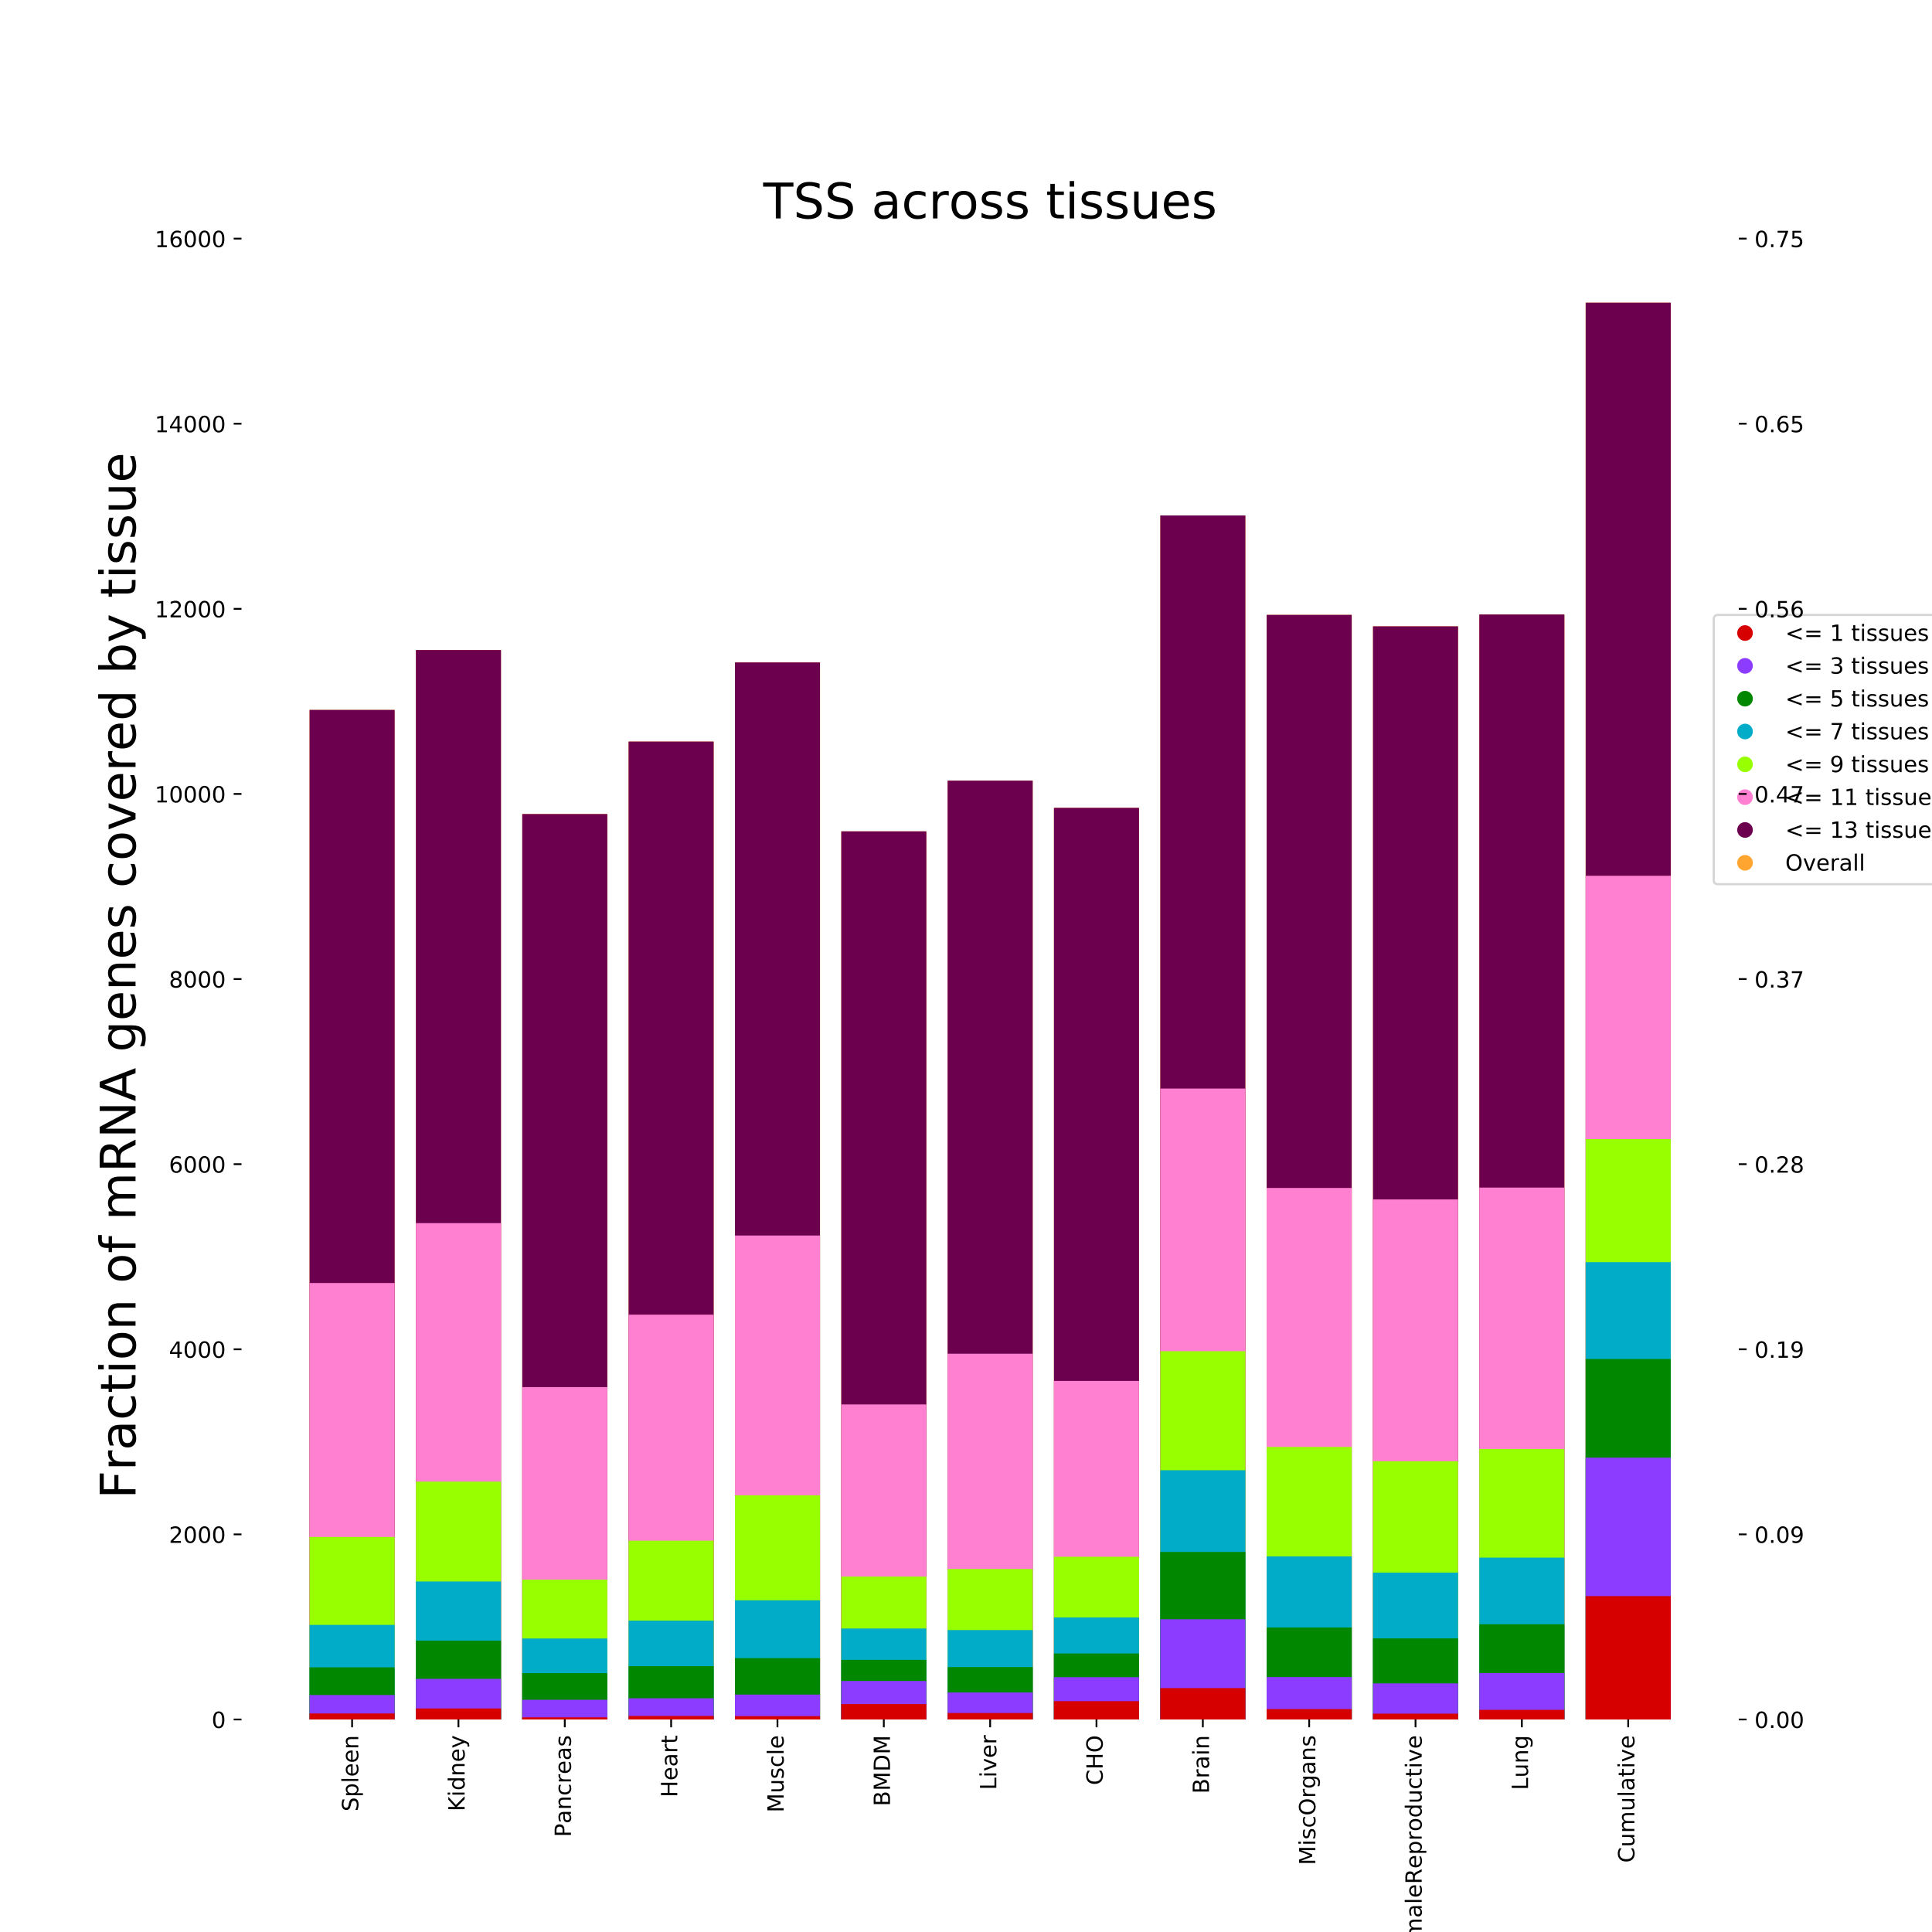 <?xml version="1.0" encoding="utf-8" standalone="no"?>
<!DOCTYPE svg PUBLIC "-//W3C//DTD SVG 1.1//EN"
  "http://www.w3.org/Graphics/SVG/1.1/DTD/svg11.dtd">
<!-- Created with matplotlib (https://matplotlib.org/) -->
<svg height="864pt" version="1.1" viewBox="0 0 864 864" width="864pt" xmlns="http://www.w3.org/2000/svg" xmlns:xlink="http://www.w3.org/1999/xlink">
 <defs>
  <style type="text/css">
*{stroke-linecap:butt;stroke-linejoin:round;}
  </style>
 </defs>
 <g id="figure_1">
  <g id="patch_1">
   <path d="M 0 864 
L 864 864 
L 864 0 
L 0 0 
z
" style="fill:#ffffff;"/>
  </g>
  <g id="axes_1">
   <g id="patch_2">
    <path d="M 108 768.96 
L 777.6 768.96 
L 777.6 103.68 
L 108 103.68 
z
" style="fill:#ffffff;"/>
   </g>
   <g id="patch_3">
    <path clip-path="url(#pf5bfdd71f6)" d="M 138.436 768.96 
L 176.482 768.96 
L 176.482 317.477 
L 138.436 317.477 
z
" style="fill:#ffa530;"/>
   </g>
   <g id="patch_4">
    <path clip-path="url(#pf5bfdd71f6)" d="M 185.993 768.96 
L 224.039 768.96 
L 224.039 290.697 
L 185.993 290.697 
z
" style="fill:#ffa530;"/>
   </g>
   <g id="patch_5">
    <path clip-path="url(#pf5bfdd71f6)" d="M 233.55 768.96 
L 271.595 768.96 
L 271.595 364.04 
L 233.55 364.04 
z
" style="fill:#ffa530;"/>
   </g>
   <g id="patch_6">
    <path clip-path="url(#pf5bfdd71f6)" d="M 281.107 768.96 
L 319.152 768.96 
L 319.152 331.632 
L 281.107 331.632 
z
" style="fill:#ffa530;"/>
   </g>
   <g id="patch_7">
    <path clip-path="url(#pf5bfdd71f6)" d="M 328.664 768.96 
L 366.709 768.96 
L 366.709 296.243 
L 328.664 296.243 
z
" style="fill:#ffa530;"/>
   </g>
   <g id="patch_8">
    <path clip-path="url(#pf5bfdd71f6)" d="M 376.22 768.96 
L 414.266 768.96 
L 414.266 371.78 
L 376.22 371.78 
z
" style="fill:#ffa530;"/>
   </g>
   <g id="patch_9">
    <path clip-path="url(#pf5bfdd71f6)" d="M 423.777 768.96 
L 461.823 768.96 
L 461.823 349.099 
L 423.777 349.099 
z
" style="fill:#ffa530;"/>
   </g>
   <g id="patch_10">
    <path clip-path="url(#pf5bfdd71f6)" d="M 471.334 768.96 
L 509.38 768.96 
L 509.38 361.267 
L 471.334 361.267 
z
" style="fill:#ffa530;"/>
   </g>
   <g id="patch_11">
    <path clip-path="url(#pf5bfdd71f6)" d="M 518.891 768.96 
L 556.936 768.96 
L 556.936 230.516 
L 518.891 230.516 
z
" style="fill:#ffa530;"/>
   </g>
   <g id="patch_12">
    <path clip-path="url(#pf5bfdd71f6)" d="M 566.448 768.96 
L 604.493 768.96 
L 604.493 274.969 
L 566.448 274.969 
z
" style="fill:#ffa530;"/>
   </g>
   <g id="patch_13">
    <path clip-path="url(#pf5bfdd71f6)" d="M 614.005 768.96 
L 652.05 768.96 
L 652.05 280.101 
L 614.005 280.101 
z
" style="fill:#ffa530;"/>
   </g>
   <g id="patch_14">
    <path clip-path="url(#pf5bfdd71f6)" d="M 661.561 768.96 
L 699.607 768.96 
L 699.607 274.803 
L 661.561 274.803 
z
" style="fill:#ffa530;"/>
   </g>
   <g id="patch_15">
    <path clip-path="url(#pf5bfdd71f6)" d="M 709.118 768.96 
L 747.164 768.96 
L 747.164 135.36 
L 709.118 135.36 
z
" style="fill:#ffa530;"/>
   </g>
   <g id="patch_16">
    <path clip-path="url(#pf5bfdd71f6)" d="M 138.436 768.96 
L 176.482 768.96 
L 176.482 317.477 
L 138.436 317.477 
z
" style="fill:#6c004f;"/>
   </g>
   <g id="patch_17">
    <path clip-path="url(#pf5bfdd71f6)" d="M 185.993 768.96 
L 224.039 768.96 
L 224.039 290.697 
L 185.993 290.697 
z
" style="fill:#6c004f;"/>
   </g>
   <g id="patch_18">
    <path clip-path="url(#pf5bfdd71f6)" d="M 233.55 768.96 
L 271.595 768.96 
L 271.595 364.04 
L 233.55 364.04 
z
" style="fill:#6c004f;"/>
   </g>
   <g id="patch_19">
    <path clip-path="url(#pf5bfdd71f6)" d="M 281.107 768.96 
L 319.152 768.96 
L 319.152 331.632 
L 281.107 331.632 
z
" style="fill:#6c004f;"/>
   </g>
   <g id="patch_20">
    <path clip-path="url(#pf5bfdd71f6)" d="M 328.664 768.96 
L 366.709 768.96 
L 366.709 296.243 
L 328.664 296.243 
z
" style="fill:#6c004f;"/>
   </g>
   <g id="patch_21">
    <path clip-path="url(#pf5bfdd71f6)" d="M 376.22 768.96 
L 414.266 768.96 
L 414.266 371.78 
L 376.22 371.78 
z
" style="fill:#6c004f;"/>
   </g>
   <g id="patch_22">
    <path clip-path="url(#pf5bfdd71f6)" d="M 423.777 768.96 
L 461.823 768.96 
L 461.823 349.099 
L 423.777 349.099 
z
" style="fill:#6c004f;"/>
   </g>
   <g id="patch_23">
    <path clip-path="url(#pf5bfdd71f6)" d="M 471.334 768.96 
L 509.38 768.96 
L 509.38 361.267 
L 471.334 361.267 
z
" style="fill:#6c004f;"/>
   </g>
   <g id="patch_24">
    <path clip-path="url(#pf5bfdd71f6)" d="M 518.891 768.96 
L 556.936 768.96 
L 556.936 230.516 
L 518.891 230.516 
z
" style="fill:#6c004f;"/>
   </g>
   <g id="patch_25">
    <path clip-path="url(#pf5bfdd71f6)" d="M 566.448 768.96 
L 604.493 768.96 
L 604.493 274.969 
L 566.448 274.969 
z
" style="fill:#6c004f;"/>
   </g>
   <g id="patch_26">
    <path clip-path="url(#pf5bfdd71f6)" d="M 614.005 768.96 
L 652.05 768.96 
L 652.05 280.101 
L 614.005 280.101 
z
" style="fill:#6c004f;"/>
   </g>
   <g id="patch_27">
    <path clip-path="url(#pf5bfdd71f6)" d="M 661.561 768.96 
L 699.607 768.96 
L 699.607 274.803 
L 661.561 274.803 
z
" style="fill:#6c004f;"/>
   </g>
   <g id="patch_28">
    <path clip-path="url(#pf5bfdd71f6)" d="M 709.118 768.96 
L 747.164 768.96 
L 747.164 135.36 
L 709.118 135.36 
z
" style="fill:#6c004f;"/>
   </g>
   <g id="patch_29">
    <path clip-path="url(#pf5bfdd71f6)" d="M 138.436 768.96 
L 176.482 768.96 
L 176.482 573.764 
L 138.436 573.764 
z
" style="fill:#ff7fd1;"/>
   </g>
   <g id="patch_30">
    <path clip-path="url(#pf5bfdd71f6)" d="M 185.993 768.96 
L 224.039 768.96 
L 224.039 546.985 
L 185.993 546.985 
z
" style="fill:#ff7fd1;"/>
   </g>
   <g id="patch_31">
    <path clip-path="url(#pf5bfdd71f6)" d="M 233.55 768.96 
L 271.595 768.96 
L 271.595 620.328 
L 233.55 620.328 
z
" style="fill:#ff7fd1;"/>
   </g>
   <g id="patch_32">
    <path clip-path="url(#pf5bfdd71f6)" d="M 281.107 768.96 
L 319.152 768.96 
L 319.152 587.92 
L 281.107 587.92 
z
" style="fill:#ff7fd1;"/>
   </g>
   <g id="patch_33">
    <path clip-path="url(#pf5bfdd71f6)" d="M 328.664 768.96 
L 366.709 768.96 
L 366.709 552.531 
L 328.664 552.531 
z
" style="fill:#ff7fd1;"/>
   </g>
   <g id="patch_34">
    <path clip-path="url(#pf5bfdd71f6)" d="M 376.22 768.96 
L 414.266 768.96 
L 414.266 628.068 
L 376.22 628.068 
z
" style="fill:#ff7fd1;"/>
   </g>
   <g id="patch_35">
    <path clip-path="url(#pf5bfdd71f6)" d="M 423.777 768.96 
L 461.823 768.96 
L 461.823 605.386 
L 423.777 605.386 
z
" style="fill:#ff7fd1;"/>
   </g>
   <g id="patch_36">
    <path clip-path="url(#pf5bfdd71f6)" d="M 471.334 768.96 
L 509.38 768.96 
L 509.38 617.555 
L 471.334 617.555 
z
" style="fill:#ff7fd1;"/>
   </g>
   <g id="patch_37">
    <path clip-path="url(#pf5bfdd71f6)" d="M 518.891 768.96 
L 556.936 768.96 
L 556.936 486.804 
L 518.891 486.804 
z
" style="fill:#ff7fd1;"/>
   </g>
   <g id="patch_38">
    <path clip-path="url(#pf5bfdd71f6)" d="M 566.448 768.96 
L 604.493 768.96 
L 604.493 531.257 
L 566.448 531.257 
z
" style="fill:#ff7fd1;"/>
   </g>
   <g id="patch_39">
    <path clip-path="url(#pf5bfdd71f6)" d="M 614.005 768.96 
L 652.05 768.96 
L 652.05 536.389 
L 614.005 536.389 
z
" style="fill:#ff7fd1;"/>
   </g>
   <g id="patch_40">
    <path clip-path="url(#pf5bfdd71f6)" d="M 661.561 768.96 
L 699.607 768.96 
L 699.607 531.091 
L 661.561 531.091 
z
" style="fill:#ff7fd1;"/>
   </g>
   <g id="patch_41">
    <path clip-path="url(#pf5bfdd71f6)" d="M 709.118 768.96 
L 747.164 768.96 
L 747.164 391.648 
L 709.118 391.648 
z
" style="fill:#ff7fd1;"/>
   </g>
   <g id="patch_42">
    <path clip-path="url(#pf5bfdd71f6)" d="M 138.436 768.96 
L 176.482 768.96 
L 176.482 687.339 
L 138.436 687.339 
z
" style="fill:#98ff00;"/>
   </g>
   <g id="patch_43">
    <path clip-path="url(#pf5bfdd71f6)" d="M 185.993 768.96 
L 224.039 768.96 
L 224.039 662.587 
L 185.993 662.587 
z
" style="fill:#98ff00;"/>
   </g>
   <g id="patch_44">
    <path clip-path="url(#pf5bfdd71f6)" d="M 233.55 768.96 
L 271.595 768.96 
L 271.595 706.42 
L 233.55 706.42 
z
" style="fill:#98ff00;"/>
   </g>
   <g id="patch_45">
    <path clip-path="url(#pf5bfdd71f6)" d="M 281.107 768.96 
L 319.152 768.96 
L 319.152 688.994 
L 281.107 688.994 
z
" style="fill:#98ff00;"/>
   </g>
   <g id="patch_46">
    <path clip-path="url(#pf5bfdd71f6)" d="M 328.664 768.96 
L 366.709 768.96 
L 366.709 668.713 
L 328.664 668.713 
z
" style="fill:#98ff00;"/>
   </g>
   <g id="patch_47">
    <path clip-path="url(#pf5bfdd71f6)" d="M 376.22 768.96 
L 414.266 768.96 
L 414.266 705.054 
L 376.22 705.054 
z
" style="fill:#98ff00;"/>
   </g>
   <g id="patch_48">
    <path clip-path="url(#pf5bfdd71f6)" d="M 423.777 768.96 
L 461.823 768.96 
L 461.823 701.66 
L 423.777 701.66 
z
" style="fill:#98ff00;"/>
   </g>
   <g id="patch_49">
    <path clip-path="url(#pf5bfdd71f6)" d="M 471.334 768.96 
L 509.38 768.96 
L 509.38 696.196 
L 471.334 696.196 
z
" style="fill:#98ff00;"/>
   </g>
   <g id="patch_50">
    <path clip-path="url(#pf5bfdd71f6)" d="M 518.891 768.96 
L 556.936 768.96 
L 556.936 604.269 
L 518.891 604.269 
z
" style="fill:#98ff00;"/>
   </g>
   <g id="patch_51">
    <path clip-path="url(#pf5bfdd71f6)" d="M 566.448 768.96 
L 604.493 768.96 
L 604.493 647.066 
L 566.448 647.066 
z
" style="fill:#98ff00;"/>
   </g>
   <g id="patch_52">
    <path clip-path="url(#pf5bfdd71f6)" d="M 614.005 768.96 
L 652.05 768.96 
L 652.05 653.482 
L 614.005 653.482 
z
" style="fill:#98ff00;"/>
   </g>
   <g id="patch_53">
    <path clip-path="url(#pf5bfdd71f6)" d="M 661.561 768.96 
L 699.607 768.96 
L 699.607 647.977 
L 661.561 647.977 
z
" style="fill:#98ff00;"/>
   </g>
   <g id="patch_54">
    <path clip-path="url(#pf5bfdd71f6)" d="M 709.118 768.96 
L 747.164 768.96 
L 747.164 509.403 
L 709.118 509.403 
z
" style="fill:#98ff00;"/>
   </g>
   <g id="patch_55">
    <path clip-path="url(#pf5bfdd71f6)" d="M 138.436 768.96 
L 176.482 768.96 
L 176.482 726.659 
L 138.436 726.659 
z
" style="fill:#00acc7;"/>
   </g>
   <g id="patch_56">
    <path clip-path="url(#pf5bfdd71f6)" d="M 185.993 768.96 
L 224.039 768.96 
L 224.039 707.247 
L 185.993 707.247 
z
" style="fill:#00acc7;"/>
   </g>
   <g id="patch_57">
    <path clip-path="url(#pf5bfdd71f6)" d="M 233.55 768.96 
L 271.595 768.96 
L 271.595 732.744 
L 233.55 732.744 
z
" style="fill:#00acc7;"/>
   </g>
   <g id="patch_58">
    <path clip-path="url(#pf5bfdd71f6)" d="M 281.107 768.96 
L 319.152 768.96 
L 319.152 724.755 
L 281.107 724.755 
z
" style="fill:#00acc7;"/>
   </g>
   <g id="patch_59">
    <path clip-path="url(#pf5bfdd71f6)" d="M 328.664 768.96 
L 366.709 768.96 
L 366.709 715.65 
L 328.664 715.65 
z
" style="fill:#00acc7;"/>
   </g>
   <g id="patch_60">
    <path clip-path="url(#pf5bfdd71f6)" d="M 376.22 768.96 
L 414.266 768.96 
L 414.266 728.274 
L 376.22 728.274 
z
" style="fill:#00acc7;"/>
   </g>
   <g id="patch_61">
    <path clip-path="url(#pf5bfdd71f6)" d="M 423.777 768.96 
L 461.823 768.96 
L 461.823 728.977 
L 423.777 728.977 
z
" style="fill:#00acc7;"/>
   </g>
   <g id="patch_62">
    <path clip-path="url(#pf5bfdd71f6)" d="M 471.334 768.96 
L 509.38 768.96 
L 509.38 723.348 
L 471.334 723.348 
z
" style="fill:#00acc7;"/>
   </g>
   <g id="patch_63">
    <path clip-path="url(#pf5bfdd71f6)" d="M 518.891 768.96 
L 556.936 768.96 
L 556.936 657.496 
L 518.891 657.496 
z
" style="fill:#00acc7;"/>
   </g>
   <g id="patch_64">
    <path clip-path="url(#pf5bfdd71f6)" d="M 566.448 768.96 
L 604.493 768.96 
L 604.493 696.031 
L 566.448 696.031 
z
" style="fill:#00acc7;"/>
   </g>
   <g id="patch_65">
    <path clip-path="url(#pf5bfdd71f6)" d="M 614.005 768.96 
L 652.05 768.96 
L 652.05 703.274 
L 614.005 703.274 
z
" style="fill:#00acc7;"/>
   </g>
   <g id="patch_66">
    <path clip-path="url(#pf5bfdd71f6)" d="M 661.561 768.96 
L 699.607 768.96 
L 699.607 696.569 
L 661.561 696.569 
z
" style="fill:#00acc7;"/>
   </g>
   <g id="patch_67">
    <path clip-path="url(#pf5bfdd71f6)" d="M 709.118 768.96 
L 747.164 768.96 
L 747.164 564.451 
L 709.118 564.451 
z
" style="fill:#00acc7;"/>
   </g>
   <g id="patch_68">
    <path clip-path="url(#pf5bfdd71f6)" d="M 138.436 768.96 
L 176.482 768.96 
L 176.482 745.657 
L 138.436 745.657 
z
" style="fill:#028800;"/>
   </g>
   <g id="patch_69">
    <path clip-path="url(#pf5bfdd71f6)" d="M 185.993 768.96 
L 224.039 768.96 
L 224.039 733.696 
L 185.993 733.696 
z
" style="fill:#028800;"/>
   </g>
   <g id="patch_70">
    <path clip-path="url(#pf5bfdd71f6)" d="M 233.55 768.96 
L 271.595 768.96 
L 271.595 748.224 
L 233.55 748.224 
z
" style="fill:#028800;"/>
   </g>
   <g id="patch_71">
    <path clip-path="url(#pf5bfdd71f6)" d="M 281.107 768.96 
L 319.152 768.96 
L 319.152 745.119 
L 281.107 745.119 
z
" style="fill:#028800;"/>
   </g>
   <g id="patch_72">
    <path clip-path="url(#pf5bfdd71f6)" d="M 328.664 768.96 
L 366.709 768.96 
L 366.709 741.518 
L 328.664 741.518 
z
" style="fill:#028800;"/>
   </g>
   <g id="patch_73">
    <path clip-path="url(#pf5bfdd71f6)" d="M 376.22 768.96 
L 414.266 768.96 
L 414.266 742.305 
L 376.22 742.305 
z
" style="fill:#028800;"/>
   </g>
   <g id="patch_74">
    <path clip-path="url(#pf5bfdd71f6)" d="M 423.777 768.96 
L 461.823 768.96 
L 461.823 745.533 
L 423.777 745.533 
z
" style="fill:#028800;"/>
   </g>
   <g id="patch_75">
    <path clip-path="url(#pf5bfdd71f6)" d="M 471.334 768.96 
L 509.38 768.96 
L 509.38 739.449 
L 471.334 739.449 
z
" style="fill:#028800;"/>
   </g>
   <g id="patch_76">
    <path clip-path="url(#pf5bfdd71f6)" d="M 518.891 768.96 
L 556.936 768.96 
L 556.936 694.044 
L 518.891 694.044 
z
" style="fill:#028800;"/>
   </g>
   <g id="patch_77">
    <path clip-path="url(#pf5bfdd71f6)" d="M 566.448 768.96 
L 604.493 768.96 
L 604.493 727.818 
L 566.448 727.818 
z
" style="fill:#028800;"/>
   </g>
   <g id="patch_78">
    <path clip-path="url(#pf5bfdd71f6)" d="M 614.005 768.96 
L 652.05 768.96 
L 652.05 732.702 
L 614.005 732.702 
z
" style="fill:#028800;"/>
   </g>
   <g id="patch_79">
    <path clip-path="url(#pf5bfdd71f6)" d="M 661.561 768.96 
L 699.607 768.96 
L 699.607 726.37 
L 661.561 726.37 
z
" style="fill:#028800;"/>
   </g>
   <g id="patch_80">
    <path clip-path="url(#pf5bfdd71f6)" d="M 709.118 768.96 
L 747.164 768.96 
L 747.164 607.745 
L 709.118 607.745 
z
" style="fill:#028800;"/>
   </g>
   <g id="patch_81">
    <path clip-path="url(#pf5bfdd71f6)" d="M 138.436 768.96 
L 176.482 768.96 
L 176.482 758.033 
L 138.436 758.033 
z
" style="fill:#8c3cff;"/>
   </g>
   <g id="patch_82">
    <path clip-path="url(#pf5bfdd71f6)" d="M 185.993 768.96 
L 224.039 768.96 
L 224.039 750.79 
L 185.993 750.79 
z
" style="fill:#8c3cff;"/>
   </g>
   <g id="patch_83">
    <path clip-path="url(#pf5bfdd71f6)" d="M 233.55 768.96 
L 271.595 768.96 
L 271.595 760.144 
L 233.55 760.144 
z
" style="fill:#8c3cff;"/>
   </g>
   <g id="patch_84">
    <path clip-path="url(#pf5bfdd71f6)" d="M 281.107 768.96 
L 319.152 768.96 
L 319.152 759.482 
L 281.107 759.482 
z
" style="fill:#8c3cff;"/>
   </g>
   <g id="patch_85">
    <path clip-path="url(#pf5bfdd71f6)" d="M 328.664 768.96 
L 366.709 768.96 
L 366.709 757.826 
L 328.664 757.826 
z
" style="fill:#8c3cff;"/>
   </g>
   <g id="patch_86">
    <path clip-path="url(#pf5bfdd71f6)" d="M 376.22 768.96 
L 414.266 768.96 
L 414.266 751.742 
L 376.22 751.742 
z
" style="fill:#8c3cff;"/>
   </g>
   <g id="patch_87">
    <path clip-path="url(#pf5bfdd71f6)" d="M 423.777 768.96 
L 461.823 768.96 
L 461.823 756.874 
L 423.777 756.874 
z
" style="fill:#8c3cff;"/>
   </g>
   <g id="patch_88">
    <path clip-path="url(#pf5bfdd71f6)" d="M 471.334 768.96 
L 509.38 768.96 
L 509.38 750.045 
L 471.334 750.045 
z
" style="fill:#8c3cff;"/>
   </g>
   <g id="patch_89">
    <path clip-path="url(#pf5bfdd71f6)" d="M 518.891 768.96 
L 556.936 768.96 
L 556.936 724.134 
L 518.891 724.134 
z
" style="fill:#8c3cff;"/>
   </g>
   <g id="patch_90">
    <path clip-path="url(#pf5bfdd71f6)" d="M 566.448 768.96 
L 604.493 768.96 
L 604.493 750.003 
L 566.448 750.003 
z
" style="fill:#8c3cff;"/>
   </g>
   <g id="patch_91">
    <path clip-path="url(#pf5bfdd71f6)" d="M 614.005 768.96 
L 652.05 768.96 
L 652.05 752.818 
L 614.005 752.818 
z
" style="fill:#8c3cff;"/>
   </g>
   <g id="patch_92">
    <path clip-path="url(#pf5bfdd71f6)" d="M 661.561 768.96 
L 699.607 768.96 
L 699.607 748.182 
L 661.561 748.182 
z
" style="fill:#8c3cff;"/>
   </g>
   <g id="patch_93">
    <path clip-path="url(#pf5bfdd71f6)" d="M 709.118 768.96 
L 747.164 768.96 
L 747.164 651.867 
L 709.118 651.867 
z
" style="fill:#8c3cff;"/>
   </g>
   <g id="patch_94">
    <path clip-path="url(#pf5bfdd71f6)" d="M 138.436 768.96 
L 176.482 768.96 
L 176.482 766.27 
L 138.436 766.27 
z
" style="fill:#d70000;"/>
   </g>
   <g id="patch_95">
    <path clip-path="url(#pf5bfdd71f6)" d="M 185.993 768.96 
L 224.039 768.96 
L 224.039 764.035 
L 185.993 764.035 
z
" style="fill:#d70000;"/>
   </g>
   <g id="patch_96">
    <path clip-path="url(#pf5bfdd71f6)" d="M 233.55 768.96 
L 271.595 768.96 
L 271.595 768.008 
L 233.55 768.008 
z
" style="fill:#d70000;"/>
   </g>
   <g id="patch_97">
    <path clip-path="url(#pf5bfdd71f6)" d="M 281.107 768.96 
L 319.152 768.96 
L 319.152 767.387 
L 281.107 767.387 
z
" style="fill:#d70000;"/>
   </g>
   <g id="patch_98">
    <path clip-path="url(#pf5bfdd71f6)" d="M 328.664 768.96 
L 366.709 768.96 
L 366.709 767.47 
L 328.664 767.47 
z
" style="fill:#d70000;"/>
   </g>
   <g id="patch_99">
    <path clip-path="url(#pf5bfdd71f6)" d="M 376.22 768.96 
L 414.266 768.96 
L 414.266 762.089 
L 376.22 762.089 
z
" style="fill:#d70000;"/>
   </g>
   <g id="patch_100">
    <path clip-path="url(#pf5bfdd71f6)" d="M 423.777 768.96 
L 461.823 768.96 
L 461.823 766.063 
L 423.777 766.063 
z
" style="fill:#d70000;"/>
   </g>
   <g id="patch_101">
    <path clip-path="url(#pf5bfdd71f6)" d="M 471.334 768.96 
L 509.38 768.96 
L 509.38 760.765 
L 471.334 760.765 
z
" style="fill:#d70000;"/>
   </g>
   <g id="patch_102">
    <path clip-path="url(#pf5bfdd71f6)" d="M 518.891 768.96 
L 556.936 768.96 
L 556.936 754.929 
L 518.891 754.929 
z
" style="fill:#d70000;"/>
   </g>
   <g id="patch_103">
    <path clip-path="url(#pf5bfdd71f6)" d="M 566.448 768.96 
L 604.493 768.96 
L 604.493 764.324 
L 566.448 764.324 
z
" style="fill:#d70000;"/>
   </g>
   <g id="patch_104">
    <path clip-path="url(#pf5bfdd71f6)" d="M 614.005 768.96 
L 652.05 768.96 
L 652.05 766.352 
L 614.005 766.352 
z
" style="fill:#d70000;"/>
   </g>
   <g id="patch_105">
    <path clip-path="url(#pf5bfdd71f6)" d="M 661.561 768.96 
L 699.607 768.96 
L 699.607 764.655 
L 661.561 764.655 
z
" style="fill:#d70000;"/>
   </g>
   <g id="patch_106">
    <path clip-path="url(#pf5bfdd71f6)" d="M 709.118 768.96 
L 747.164 768.96 
L 747.164 713.787 
L 709.118 713.787 
z
" style="fill:#d70000;"/>
   </g>
   <g id="matplotlib.axis_1">
    <g id="xtick_1">
     <g id="line2d_1">
      <defs>
       <path d="M 0 0 
L 0 3.5 
" id="m2fc227a50c" style="stroke:#000000;stroke-width:0.8;"/>
      </defs>
      <g>
       <use style="stroke:#000000;stroke-width:0.8;" x="157.459" xlink:href="#m2fc227a50c" y="768.96"/>
      </g>
     </g>
     <g id="text_1">
      <!-- Spleen -->
      <defs>
       <path d="M 53.516 70.516 
L 53.516 60.891 
Q 47.906 63.578 42.922 64.891 
Q 37.938 66.219 33.297 66.219 
Q 25.25 66.219 20.875 63.094 
Q 16.5 59.969 16.5 54.203 
Q 16.5 49.359 19.406 46.891 
Q 22.312 44.438 30.422 42.922 
L 36.375 41.703 
Q 47.406 39.594 52.656 34.297 
Q 57.906 29 57.906 20.125 
Q 57.906 9.516 50.797 4.047 
Q 43.703 -1.422 29.984 -1.422 
Q 24.812 -1.422 18.969 -0.25 
Q 13.141 0.922 6.891 3.219 
L 6.891 13.375 
Q 12.891 10.016 18.656 8.297 
Q 24.422 6.594 29.984 6.594 
Q 38.422 6.594 43.016 9.906 
Q 47.609 13.234 47.609 19.391 
Q 47.609 24.75 44.312 27.781 
Q 41.016 30.812 33.5 32.328 
L 27.484 33.5 
Q 16.453 35.688 11.516 40.375 
Q 6.594 45.062 6.594 53.422 
Q 6.594 63.094 13.406 68.656 
Q 20.219 74.219 32.172 74.219 
Q 37.312 74.219 42.625 73.281 
Q 47.953 72.359 53.516 70.516 
z
" id="DejaVuSans-83"/>
       <path d="M 18.109 8.203 
L 18.109 -20.797 
L 9.078 -20.797 
L 9.078 54.688 
L 18.109 54.688 
L 18.109 46.391 
Q 20.953 51.266 25.266 53.625 
Q 29.594 56 35.594 56 
Q 45.562 56 51.781 48.094 
Q 58.016 40.188 58.016 27.297 
Q 58.016 14.406 51.781 6.484 
Q 45.562 -1.422 35.594 -1.422 
Q 29.594 -1.422 25.266 0.953 
Q 20.953 3.328 18.109 8.203 
z
M 48.688 27.297 
Q 48.688 37.203 44.609 42.844 
Q 40.531 48.484 33.406 48.484 
Q 26.266 48.484 22.188 42.844 
Q 18.109 37.203 18.109 27.297 
Q 18.109 17.391 22.188 11.75 
Q 26.266 6.109 33.406 6.109 
Q 40.531 6.109 44.609 11.75 
Q 48.688 17.391 48.688 27.297 
z
" id="DejaVuSans-112"/>
       <path d="M 9.422 75.984 
L 18.406 75.984 
L 18.406 0 
L 9.422 0 
z
" id="DejaVuSans-108"/>
       <path d="M 56.203 29.594 
L 56.203 25.203 
L 14.891 25.203 
Q 15.484 15.922 20.484 11.062 
Q 25.484 6.203 34.422 6.203 
Q 39.594 6.203 44.453 7.469 
Q 49.312 8.734 54.109 11.281 
L 54.109 2.781 
Q 49.266 0.734 44.188 -0.344 
Q 39.109 -1.422 33.891 -1.422 
Q 20.797 -1.422 13.156 6.188 
Q 5.516 13.812 5.516 26.812 
Q 5.516 40.234 12.766 48.109 
Q 20.016 56 32.328 56 
Q 43.359 56 49.781 48.891 
Q 56.203 41.797 56.203 29.594 
z
M 47.219 32.234 
Q 47.125 39.594 43.094 43.984 
Q 39.062 48.391 32.422 48.391 
Q 24.906 48.391 20.391 44.141 
Q 15.875 39.891 15.188 32.172 
z
" id="DejaVuSans-101"/>
       <path d="M 54.891 33.016 
L 54.891 0 
L 45.906 0 
L 45.906 32.719 
Q 45.906 40.484 42.875 44.328 
Q 39.844 48.188 33.797 48.188 
Q 26.516 48.188 22.312 43.547 
Q 18.109 38.922 18.109 30.906 
L 18.109 0 
L 9.078 0 
L 9.078 54.688 
L 18.109 54.688 
L 18.109 46.188 
Q 21.344 51.125 25.703 53.562 
Q 30.078 56 35.797 56 
Q 45.219 56 50.047 50.172 
Q 54.891 44.344 54.891 33.016 
z
" id="DejaVuSans-110"/>
      </defs>
      <g transform="translate(160.218 810.079)rotate(-90)scale(0.1 -0.1)">
       <use xlink:href="#DejaVuSans-83"/>
       <use x="63.477" xlink:href="#DejaVuSans-112"/>
       <use x="126.953" xlink:href="#DejaVuSans-108"/>
       <use x="154.736" xlink:href="#DejaVuSans-101"/>
       <use x="216.26" xlink:href="#DejaVuSans-101"/>
       <use x="277.783" xlink:href="#DejaVuSans-110"/>
      </g>
     </g>
    </g>
    <g id="xtick_2">
     <g id="line2d_2">
      <g>
       <use style="stroke:#000000;stroke-width:0.8;" x="205.016" xlink:href="#m2fc227a50c" y="768.96"/>
      </g>
     </g>
     <g id="text_2">
      <!-- Kidney -->
      <defs>
       <path d="M 9.812 72.906 
L 19.672 72.906 
L 19.672 42.094 
L 52.391 72.906 
L 65.094 72.906 
L 28.906 38.922 
L 67.672 0 
L 54.688 0 
L 19.672 35.109 
L 19.672 0 
L 9.812 0 
z
" id="DejaVuSans-75"/>
       <path d="M 9.422 54.688 
L 18.406 54.688 
L 18.406 0 
L 9.422 0 
z
M 9.422 75.984 
L 18.406 75.984 
L 18.406 64.594 
L 9.422 64.594 
z
" id="DejaVuSans-105"/>
       <path d="M 45.406 46.391 
L 45.406 75.984 
L 54.391 75.984 
L 54.391 0 
L 45.406 0 
L 45.406 8.203 
Q 42.578 3.328 38.25 0.953 
Q 33.938 -1.422 27.875 -1.422 
Q 17.969 -1.422 11.734 6.484 
Q 5.516 14.406 5.516 27.297 
Q 5.516 40.188 11.734 48.094 
Q 17.969 56 27.875 56 
Q 33.938 56 38.25 53.625 
Q 42.578 51.266 45.406 46.391 
z
M 14.797 27.297 
Q 14.797 17.391 18.875 11.75 
Q 22.953 6.109 30.078 6.109 
Q 37.203 6.109 41.297 11.75 
Q 45.406 17.391 45.406 27.297 
Q 45.406 37.203 41.297 42.844 
Q 37.203 48.484 30.078 48.484 
Q 22.953 48.484 18.875 42.844 
Q 14.797 37.203 14.797 27.297 
z
" id="DejaVuSans-100"/>
       <path d="M 32.172 -5.078 
Q 28.375 -14.844 24.75 -17.812 
Q 21.141 -20.797 15.094 -20.797 
L 7.906 -20.797 
L 7.906 -13.281 
L 13.188 -13.281 
Q 16.891 -13.281 18.938 -11.516 
Q 21 -9.766 23.484 -3.219 
L 25.094 0.875 
L 2.984 54.688 
L 12.5 54.688 
L 29.594 11.922 
L 46.688 54.688 
L 56.203 54.688 
z
" id="DejaVuSans-121"/>
      </defs>
      <g transform="translate(207.775 810.054)rotate(-90)scale(0.1 -0.1)">
       <use xlink:href="#DejaVuSans-75"/>
       <use x="65.576" xlink:href="#DejaVuSans-105"/>
       <use x="93.359" xlink:href="#DejaVuSans-100"/>
       <use x="156.836" xlink:href="#DejaVuSans-110"/>
       <use x="220.215" xlink:href="#DejaVuSans-101"/>
       <use x="281.738" xlink:href="#DejaVuSans-121"/>
      </g>
     </g>
    </g>
    <g id="xtick_3">
     <g id="line2d_3">
      <g>
       <use style="stroke:#000000;stroke-width:0.8;" x="252.573" xlink:href="#m2fc227a50c" y="768.96"/>
      </g>
     </g>
     <g id="text_3">
      <!-- Pancreas -->
      <defs>
       <path d="M 19.672 64.797 
L 19.672 37.406 
L 32.078 37.406 
Q 38.969 37.406 42.719 40.969 
Q 46.484 44.531 46.484 51.125 
Q 46.484 57.672 42.719 61.234 
Q 38.969 64.797 32.078 64.797 
z
M 9.812 72.906 
L 32.078 72.906 
Q 44.344 72.906 50.609 67.359 
Q 56.891 61.812 56.891 51.125 
Q 56.891 40.328 50.609 34.812 
Q 44.344 29.297 32.078 29.297 
L 19.672 29.297 
L 19.672 0 
L 9.812 0 
z
" id="DejaVuSans-80"/>
       <path d="M 34.281 27.484 
Q 23.391 27.484 19.188 25 
Q 14.984 22.516 14.984 16.5 
Q 14.984 11.719 18.141 8.906 
Q 21.297 6.109 26.703 6.109 
Q 34.188 6.109 38.703 11.406 
Q 43.219 16.703 43.219 25.484 
L 43.219 27.484 
z
M 52.203 31.203 
L 52.203 0 
L 43.219 0 
L 43.219 8.297 
Q 40.141 3.328 35.547 0.953 
Q 30.953 -1.422 24.312 -1.422 
Q 15.922 -1.422 10.953 3.297 
Q 6 8.016 6 15.922 
Q 6 25.141 12.172 29.828 
Q 18.359 34.516 30.609 34.516 
L 43.219 34.516 
L 43.219 35.406 
Q 43.219 41.609 39.141 45 
Q 35.062 48.391 27.688 48.391 
Q 23 48.391 18.547 47.266 
Q 14.109 46.141 10.016 43.891 
L 10.016 52.203 
Q 14.938 54.109 19.578 55.047 
Q 24.219 56 28.609 56 
Q 40.484 56 46.344 49.844 
Q 52.203 43.703 52.203 31.203 
z
" id="DejaVuSans-97"/>
       <path d="M 48.781 52.594 
L 48.781 44.188 
Q 44.969 46.297 41.141 47.344 
Q 37.312 48.391 33.406 48.391 
Q 24.656 48.391 19.812 42.844 
Q 14.984 37.312 14.984 27.297 
Q 14.984 17.281 19.812 11.734 
Q 24.656 6.203 33.406 6.203 
Q 37.312 6.203 41.141 7.25 
Q 44.969 8.297 48.781 10.406 
L 48.781 2.094 
Q 45.016 0.344 40.984 -0.531 
Q 36.969 -1.422 32.422 -1.422 
Q 20.062 -1.422 12.781 6.344 
Q 5.516 14.109 5.516 27.297 
Q 5.516 40.672 12.859 48.328 
Q 20.219 56 33.016 56 
Q 37.156 56 41.109 55.141 
Q 45.062 54.297 48.781 52.594 
z
" id="DejaVuSans-99"/>
       <path d="M 41.109 46.297 
Q 39.594 47.172 37.812 47.578 
Q 36.031 48 33.891 48 
Q 26.266 48 22.188 43.047 
Q 18.109 38.094 18.109 28.812 
L 18.109 0 
L 9.078 0 
L 9.078 54.688 
L 18.109 54.688 
L 18.109 46.188 
Q 20.953 51.172 25.484 53.578 
Q 30.031 56 36.531 56 
Q 37.453 56 38.578 55.875 
Q 39.703 55.766 41.062 55.516 
z
" id="DejaVuSans-114"/>
       <path d="M 44.281 53.078 
L 44.281 44.578 
Q 40.484 46.531 36.375 47.5 
Q 32.281 48.484 27.875 48.484 
Q 21.188 48.484 17.844 46.438 
Q 14.5 44.391 14.5 40.281 
Q 14.5 37.156 16.891 35.375 
Q 19.281 33.594 26.516 31.984 
L 29.594 31.297 
Q 39.156 29.25 43.188 25.516 
Q 47.219 21.781 47.219 15.094 
Q 47.219 7.469 41.188 3.016 
Q 35.156 -1.422 24.609 -1.422 
Q 20.219 -1.422 15.453 -0.562 
Q 10.688 0.297 5.422 2 
L 5.422 11.281 
Q 10.406 8.688 15.234 7.391 
Q 20.062 6.109 24.812 6.109 
Q 31.156 6.109 34.562 8.281 
Q 37.984 10.453 37.984 14.406 
Q 37.984 18.062 35.516 20.016 
Q 33.062 21.969 24.703 23.781 
L 21.578 24.516 
Q 13.234 26.266 9.516 29.906 
Q 5.812 33.547 5.812 39.891 
Q 5.812 47.609 11.281 51.797 
Q 16.75 56 26.812 56 
Q 31.781 56 36.172 55.266 
Q 40.578 54.547 44.281 53.078 
z
" id="DejaVuSans-115"/>
      </defs>
      <g transform="translate(255.332 821.546)rotate(-90)scale(0.1 -0.1)">
       <use xlink:href="#DejaVuSans-80"/>
       <use x="60.24" xlink:href="#DejaVuSans-97"/>
       <use x="121.52" xlink:href="#DejaVuSans-110"/>
       <use x="184.898" xlink:href="#DejaVuSans-99"/>
       <use x="239.879" xlink:href="#DejaVuSans-114"/>
       <use x="280.961" xlink:href="#DejaVuSans-101"/>
       <use x="342.484" xlink:href="#DejaVuSans-97"/>
       <use x="403.764" xlink:href="#DejaVuSans-115"/>
      </g>
     </g>
    </g>
    <g id="xtick_4">
     <g id="line2d_4">
      <g>
       <use style="stroke:#000000;stroke-width:0.8;" x="300.13" xlink:href="#m2fc227a50c" y="768.96"/>
      </g>
     </g>
     <g id="text_4">
      <!-- Heart -->
      <defs>
       <path d="M 9.812 72.906 
L 19.672 72.906 
L 19.672 43.016 
L 55.516 43.016 
L 55.516 72.906 
L 65.375 72.906 
L 65.375 0 
L 55.516 0 
L 55.516 34.719 
L 19.672 34.719 
L 19.672 0 
L 9.812 0 
z
" id="DejaVuSans-72"/>
       <path d="M 18.312 70.219 
L 18.312 54.688 
L 36.812 54.688 
L 36.812 47.703 
L 18.312 47.703 
L 18.312 18.016 
Q 18.312 11.328 20.141 9.422 
Q 21.969 7.516 27.594 7.516 
L 36.812 7.516 
L 36.812 0 
L 27.594 0 
Q 17.188 0 13.234 3.875 
Q 9.281 7.766 9.281 18.016 
L 9.281 47.703 
L 2.688 47.703 
L 2.688 54.688 
L 9.281 54.688 
L 9.281 70.219 
z
" id="DejaVuSans-116"/>
      </defs>
      <g transform="translate(302.889 803.793)rotate(-90)scale(0.1 -0.1)">
       <use xlink:href="#DejaVuSans-72"/>
       <use x="75.195" xlink:href="#DejaVuSans-101"/>
       <use x="136.719" xlink:href="#DejaVuSans-97"/>
       <use x="197.998" xlink:href="#DejaVuSans-114"/>
       <use x="239.111" xlink:href="#DejaVuSans-116"/>
      </g>
     </g>
    </g>
    <g id="xtick_5">
     <g id="line2d_5">
      <g>
       <use style="stroke:#000000;stroke-width:0.8;" x="347.686" xlink:href="#m2fc227a50c" y="768.96"/>
      </g>
     </g>
     <g id="text_5">
      <!-- Muscle -->
      <defs>
       <path d="M 9.812 72.906 
L 24.516 72.906 
L 43.109 23.297 
L 61.812 72.906 
L 76.516 72.906 
L 76.516 0 
L 66.891 0 
L 66.891 64.016 
L 48.094 14.016 
L 38.188 14.016 
L 19.391 64.016 
L 19.391 0 
L 9.812 0 
z
" id="DejaVuSans-77"/>
       <path d="M 8.5 21.578 
L 8.5 54.688 
L 17.484 54.688 
L 17.484 21.922 
Q 17.484 14.156 20.5 10.266 
Q 23.531 6.391 29.594 6.391 
Q 36.859 6.391 41.078 11.031 
Q 45.312 15.672 45.312 23.688 
L 45.312 54.688 
L 54.297 54.688 
L 54.297 0 
L 45.312 0 
L 45.312 8.406 
Q 42.047 3.422 37.719 1 
Q 33.406 -1.422 27.688 -1.422 
Q 18.266 -1.422 13.375 4.438 
Q 8.5 10.297 8.5 21.578 
z
M 31.109 56 
z
" id="DejaVuSans-117"/>
      </defs>
      <g transform="translate(350.446 810.565)rotate(-90)scale(0.1 -0.1)">
       <use xlink:href="#DejaVuSans-77"/>
       <use x="86.279" xlink:href="#DejaVuSans-117"/>
       <use x="149.658" xlink:href="#DejaVuSans-115"/>
       <use x="201.758" xlink:href="#DejaVuSans-99"/>
       <use x="256.738" xlink:href="#DejaVuSans-108"/>
       <use x="284.521" xlink:href="#DejaVuSans-101"/>
      </g>
     </g>
    </g>
    <g id="xtick_6">
     <g id="line2d_6">
      <g>
       <use style="stroke:#000000;stroke-width:0.8;" x="395.243" xlink:href="#m2fc227a50c" y="768.96"/>
      </g>
     </g>
     <g id="text_6">
      <!-- BMDM -->
      <defs>
       <path d="M 19.672 34.812 
L 19.672 8.109 
L 35.5 8.109 
Q 43.453 8.109 47.281 11.406 
Q 51.125 14.703 51.125 21.484 
Q 51.125 28.328 47.281 31.562 
Q 43.453 34.812 35.5 34.812 
z
M 19.672 64.797 
L 19.672 42.828 
L 34.281 42.828 
Q 41.5 42.828 45.031 45.531 
Q 48.578 48.25 48.578 53.812 
Q 48.578 59.328 45.031 62.062 
Q 41.5 64.797 34.281 64.797 
z
M 9.812 72.906 
L 35.016 72.906 
Q 46.297 72.906 52.391 68.219 
Q 58.5 63.531 58.5 54.891 
Q 58.5 48.188 55.375 44.234 
Q 52.25 40.281 46.188 39.312 
Q 53.469 37.75 57.5 32.781 
Q 61.531 27.828 61.531 20.406 
Q 61.531 10.641 54.891 5.312 
Q 48.25 0 35.984 0 
L 9.812 0 
z
" id="DejaVuSans-66"/>
       <path d="M 19.672 64.797 
L 19.672 8.109 
L 31.594 8.109 
Q 46.688 8.109 53.688 14.938 
Q 60.688 21.781 60.688 36.531 
Q 60.688 51.172 53.688 57.984 
Q 46.688 64.797 31.594 64.797 
z
M 9.812 72.906 
L 30.078 72.906 
Q 51.266 72.906 61.172 64.094 
Q 71.094 55.281 71.094 36.531 
Q 71.094 17.672 61.125 8.828 
Q 51.172 0 30.078 0 
L 9.812 0 
z
" id="DejaVuSans-68"/>
      </defs>
      <g transform="translate(398.003 807.777)rotate(-90)scale(0.1 -0.1)">
       <use xlink:href="#DejaVuSans-66"/>
       <use x="68.604" xlink:href="#DejaVuSans-77"/>
       <use x="154.883" xlink:href="#DejaVuSans-68"/>
       <use x="231.885" xlink:href="#DejaVuSans-77"/>
      </g>
     </g>
    </g>
    <g id="xtick_7">
     <g id="line2d_7">
      <g>
       <use style="stroke:#000000;stroke-width:0.8;" x="442.8" xlink:href="#m2fc227a50c" y="768.96"/>
      </g>
     </g>
     <g id="text_7">
      <!-- Liver -->
      <defs>
       <path d="M 9.812 72.906 
L 19.672 72.906 
L 19.672 8.297 
L 55.172 8.297 
L 55.172 0 
L 9.812 0 
z
" id="DejaVuSans-76"/>
       <path d="M 2.984 54.688 
L 12.5 54.688 
L 29.594 8.797 
L 46.688 54.688 
L 56.203 54.688 
L 35.688 0 
L 23.484 0 
z
" id="DejaVuSans-118"/>
      </defs>
      <g transform="translate(445.559 800.493)rotate(-90)scale(0.1 -0.1)">
       <use xlink:href="#DejaVuSans-76"/>
       <use x="55.713" xlink:href="#DejaVuSans-105"/>
       <use x="83.496" xlink:href="#DejaVuSans-118"/>
       <use x="142.676" xlink:href="#DejaVuSans-101"/>
       <use x="204.199" xlink:href="#DejaVuSans-114"/>
      </g>
     </g>
    </g>
    <g id="xtick_8">
     <g id="line2d_8">
      <g>
       <use style="stroke:#000000;stroke-width:0.8;" x="490.357" xlink:href="#m2fc227a50c" y="768.96"/>
      </g>
     </g>
     <g id="text_8">
      <!-- CHO -->
      <defs>
       <path d="M 64.406 67.281 
L 64.406 56.891 
Q 59.422 61.531 53.781 63.812 
Q 48.141 66.109 41.797 66.109 
Q 29.297 66.109 22.656 58.469 
Q 16.016 50.828 16.016 36.375 
Q 16.016 21.969 22.656 14.328 
Q 29.297 6.688 41.797 6.688 
Q 48.141 6.688 53.781 8.984 
Q 59.422 11.281 64.406 15.922 
L 64.406 5.609 
Q 59.234 2.094 53.438 0.328 
Q 47.656 -1.422 41.219 -1.422 
Q 24.656 -1.422 15.125 8.703 
Q 5.609 18.844 5.609 36.375 
Q 5.609 53.953 15.125 64.078 
Q 24.656 74.219 41.219 74.219 
Q 47.75 74.219 53.531 72.484 
Q 59.328 70.75 64.406 67.281 
z
" id="DejaVuSans-67"/>
       <path d="M 39.406 66.219 
Q 28.656 66.219 22.328 58.203 
Q 16.016 50.203 16.016 36.375 
Q 16.016 22.609 22.328 14.594 
Q 28.656 6.594 39.406 6.594 
Q 50.141 6.594 56.422 14.594 
Q 62.703 22.609 62.703 36.375 
Q 62.703 50.203 56.422 58.203 
Q 50.141 66.219 39.406 66.219 
z
M 39.406 74.219 
Q 54.734 74.219 63.906 63.938 
Q 73.094 53.656 73.094 36.375 
Q 73.094 19.141 63.906 8.859 
Q 54.734 -1.422 39.406 -1.422 
Q 24.031 -1.422 14.812 8.828 
Q 5.609 19.094 5.609 36.375 
Q 5.609 53.656 14.812 63.938 
Q 24.031 74.219 39.406 74.219 
z
" id="DejaVuSans-79"/>
      </defs>
      <g transform="translate(493.116 798.335)rotate(-90)scale(0.1 -0.1)">
       <use xlink:href="#DejaVuSans-67"/>
       <use x="69.824" xlink:href="#DejaVuSans-72"/>
       <use x="145.02" xlink:href="#DejaVuSans-79"/>
      </g>
     </g>
    </g>
    <g id="xtick_9">
     <g id="line2d_9">
      <g>
       <use style="stroke:#000000;stroke-width:0.8;" x="537.914" xlink:href="#m2fc227a50c" y="768.96"/>
      </g>
     </g>
     <g id="text_9">
      <!-- Brain -->
      <g transform="translate(540.673 802.176)rotate(-90)scale(0.1 -0.1)">
       <use xlink:href="#DejaVuSans-66"/>
       <use x="68.604" xlink:href="#DejaVuSans-114"/>
       <use x="109.717" xlink:href="#DejaVuSans-97"/>
       <use x="170.996" xlink:href="#DejaVuSans-105"/>
       <use x="198.779" xlink:href="#DejaVuSans-110"/>
      </g>
     </g>
    </g>
    <g id="xtick_10">
     <g id="line2d_10">
      <g>
       <use style="stroke:#000000;stroke-width:0.8;" x="585.47" xlink:href="#m2fc227a50c" y="768.96"/>
      </g>
     </g>
     <g id="text_10">
      <!-- MiscOrgans -->
      <defs>
       <path d="M 45.406 27.984 
Q 45.406 37.75 41.375 43.109 
Q 37.359 48.484 30.078 48.484 
Q 22.859 48.484 18.828 43.109 
Q 14.797 37.75 14.797 27.984 
Q 14.797 18.266 18.828 12.891 
Q 22.859 7.516 30.078 7.516 
Q 37.359 7.516 41.375 12.891 
Q 45.406 18.266 45.406 27.984 
z
M 54.391 6.781 
Q 54.391 -7.172 48.188 -13.984 
Q 42 -20.797 29.203 -20.797 
Q 24.469 -20.797 20.266 -20.094 
Q 16.062 -19.391 12.109 -17.922 
L 12.109 -9.188 
Q 16.062 -11.328 19.922 -12.344 
Q 23.781 -13.375 27.781 -13.375 
Q 36.625 -13.375 41.016 -8.766 
Q 45.406 -4.156 45.406 5.172 
L 45.406 9.625 
Q 42.625 4.781 38.281 2.391 
Q 33.938 0 27.875 0 
Q 17.828 0 11.672 7.656 
Q 5.516 15.328 5.516 27.984 
Q 5.516 40.672 11.672 48.328 
Q 17.828 56 27.875 56 
Q 33.938 56 38.281 53.609 
Q 42.625 51.219 45.406 46.391 
L 45.406 54.688 
L 54.391 54.688 
z
" id="DejaVuSans-103"/>
      </defs>
      <g transform="translate(588.23 834.079)rotate(-90)scale(0.1 -0.1)">
       <use xlink:href="#DejaVuSans-77"/>
       <use x="86.279" xlink:href="#DejaVuSans-105"/>
       <use x="114.062" xlink:href="#DejaVuSans-115"/>
       <use x="166.162" xlink:href="#DejaVuSans-99"/>
       <use x="221.143" xlink:href="#DejaVuSans-79"/>
       <use x="299.854" xlink:href="#DejaVuSans-114"/>
       <use x="340.951" xlink:href="#DejaVuSans-103"/>
       <use x="404.428" xlink:href="#DejaVuSans-97"/>
       <use x="465.707" xlink:href="#DejaVuSans-110"/>
       <use x="529.086" xlink:href="#DejaVuSans-115"/>
      </g>
     </g>
    </g>
    <g id="xtick_11">
     <g id="line2d_11">
      <g>
       <use style="stroke:#000000;stroke-width:0.8;" x="633.027" xlink:href="#m2fc227a50c" y="768.96"/>
      </g>
     </g>
     <g id="text_11">
      <!-- FemaleReproductive -->
      <defs>
       <path d="M 9.812 72.906 
L 51.703 72.906 
L 51.703 64.594 
L 19.672 64.594 
L 19.672 43.109 
L 48.578 43.109 
L 48.578 34.812 
L 19.672 34.812 
L 19.672 0 
L 9.812 0 
z
" id="DejaVuSans-70"/>
       <path d="M 52 44.188 
Q 55.375 50.25 60.062 53.125 
Q 64.75 56 71.094 56 
Q 79.641 56 84.281 50.016 
Q 88.922 44.047 88.922 33.016 
L 88.922 0 
L 79.891 0 
L 79.891 32.719 
Q 79.891 40.578 77.094 44.375 
Q 74.312 48.188 68.609 48.188 
Q 61.625 48.188 57.562 43.547 
Q 53.516 38.922 53.516 30.906 
L 53.516 0 
L 44.484 0 
L 44.484 32.719 
Q 44.484 40.625 41.703 44.406 
Q 38.922 48.188 33.109 48.188 
Q 26.219 48.188 22.156 43.531 
Q 18.109 38.875 18.109 30.906 
L 18.109 0 
L 9.078 0 
L 9.078 54.688 
L 18.109 54.688 
L 18.109 46.188 
Q 21.188 51.219 25.484 53.609 
Q 29.781 56 35.688 56 
Q 41.656 56 45.828 52.969 
Q 50 49.953 52 44.188 
z
" id="DejaVuSans-109"/>
       <path d="M 44.391 34.188 
Q 47.562 33.109 50.562 29.594 
Q 53.562 26.078 56.594 19.922 
L 66.609 0 
L 56 0 
L 46.688 18.703 
Q 43.062 26.031 39.672 28.422 
Q 36.281 30.812 30.422 30.812 
L 19.672 30.812 
L 19.672 0 
L 9.812 0 
L 9.812 72.906 
L 32.078 72.906 
Q 44.578 72.906 50.734 67.672 
Q 56.891 62.453 56.891 51.906 
Q 56.891 45.016 53.688 40.469 
Q 50.484 35.938 44.391 34.188 
z
M 19.672 64.797 
L 19.672 38.922 
L 32.078 38.922 
Q 39.203 38.922 42.844 42.219 
Q 46.484 45.516 46.484 51.906 
Q 46.484 58.297 42.844 61.547 
Q 39.203 64.797 32.078 64.797 
z
" id="DejaVuSans-82"/>
       <path d="M 30.609 48.391 
Q 23.391 48.391 19.188 42.75 
Q 14.984 37.109 14.984 27.297 
Q 14.984 17.484 19.156 11.844 
Q 23.344 6.203 30.609 6.203 
Q 37.797 6.203 41.984 11.859 
Q 46.188 17.531 46.188 27.297 
Q 46.188 37.016 41.984 42.703 
Q 37.797 48.391 30.609 48.391 
z
M 30.609 56 
Q 42.328 56 49.016 48.375 
Q 55.719 40.766 55.719 27.297 
Q 55.719 13.875 49.016 6.219 
Q 42.328 -1.422 30.609 -1.422 
Q 18.844 -1.422 12.172 6.219 
Q 5.516 13.875 5.516 27.297 
Q 5.516 40.766 12.172 48.375 
Q 18.844 56 30.609 56 
z
" id="DejaVuSans-111"/>
      </defs>
      <g transform="translate(635.787 879.282)rotate(-90)scale(0.1 -0.1)">
       <use xlink:href="#DejaVuSans-70"/>
       <use x="57.441" xlink:href="#DejaVuSans-101"/>
       <use x="118.965" xlink:href="#DejaVuSans-109"/>
       <use x="216.377" xlink:href="#DejaVuSans-97"/>
       <use x="277.656" xlink:href="#DejaVuSans-108"/>
       <use x="305.439" xlink:href="#DejaVuSans-101"/>
       <use x="366.963" xlink:href="#DejaVuSans-82"/>
       <use x="436.383" xlink:href="#DejaVuSans-101"/>
       <use x="497.906" xlink:href="#DejaVuSans-112"/>
       <use x="561.383" xlink:href="#DejaVuSans-114"/>
       <use x="602.465" xlink:href="#DejaVuSans-111"/>
       <use x="663.646" xlink:href="#DejaVuSans-100"/>
       <use x="727.123" xlink:href="#DejaVuSans-117"/>
       <use x="790.502" xlink:href="#DejaVuSans-99"/>
       <use x="845.482" xlink:href="#DejaVuSans-116"/>
       <use x="884.691" xlink:href="#DejaVuSans-105"/>
       <use x="912.475" xlink:href="#DejaVuSans-118"/>
       <use x="971.654" xlink:href="#DejaVuSans-101"/>
      </g>
     </g>
    </g>
    <g id="xtick_12">
     <g id="line2d_12">
      <g>
       <use style="stroke:#000000;stroke-width:0.8;" x="680.584" xlink:href="#m2fc227a50c" y="768.96"/>
      </g>
     </g>
     <g id="text_12">
      <!-- Lung -->
      <g transform="translate(683.343 800.554)rotate(-90)scale(0.1 -0.1)">
       <use xlink:href="#DejaVuSans-76"/>
       <use x="55.697" xlink:href="#DejaVuSans-117"/>
       <use x="119.076" xlink:href="#DejaVuSans-110"/>
       <use x="182.455" xlink:href="#DejaVuSans-103"/>
      </g>
     </g>
    </g>
    <g id="xtick_13">
     <g id="line2d_13">
      <g>
       <use style="stroke:#000000;stroke-width:0.8;" x="728.141" xlink:href="#m2fc227a50c" y="768.96"/>
      </g>
     </g>
     <g id="text_13">
      <!-- Cumulative -->
      <g transform="translate(730.9 833.035)rotate(-90)scale(0.1 -0.1)">
       <use xlink:href="#DejaVuSans-67"/>
       <use x="69.824" xlink:href="#DejaVuSans-117"/>
       <use x="133.203" xlink:href="#DejaVuSans-109"/>
       <use x="230.615" xlink:href="#DejaVuSans-117"/>
       <use x="293.994" xlink:href="#DejaVuSans-108"/>
       <use x="321.777" xlink:href="#DejaVuSans-97"/>
       <use x="383.057" xlink:href="#DejaVuSans-116"/>
       <use x="422.266" xlink:href="#DejaVuSans-105"/>
       <use x="450.049" xlink:href="#DejaVuSans-118"/>
       <use x="509.229" xlink:href="#DejaVuSans-101"/>
      </g>
     </g>
    </g>
   </g>
   <g id="matplotlib.axis_2">
    <g id="ytick_1">
     <g id="line2d_14">
      <defs>
       <path d="M 0 0 
L -3.5 0 
" id="meaebbe5ddc" style="stroke:#000000;stroke-width:0.8;"/>
      </defs>
      <g>
       <use style="stroke:#000000;stroke-width:0.8;" x="108" xlink:href="#meaebbe5ddc" y="768.96"/>
      </g>
     </g>
     <g id="text_14">
      <!-- 0 -->
      <defs>
       <path d="M 31.781 66.406 
Q 24.172 66.406 20.328 58.906 
Q 16.5 51.422 16.5 36.375 
Q 16.5 21.391 20.328 13.891 
Q 24.172 6.391 31.781 6.391 
Q 39.453 6.391 43.281 13.891 
Q 47.125 21.391 47.125 36.375 
Q 47.125 51.422 43.281 58.906 
Q 39.453 66.406 31.781 66.406 
z
M 31.781 74.219 
Q 44.047 74.219 50.516 64.516 
Q 56.984 54.828 56.984 36.375 
Q 56.984 17.969 50.516 8.266 
Q 44.047 -1.422 31.781 -1.422 
Q 19.531 -1.422 13.062 8.266 
Q 6.594 17.969 6.594 36.375 
Q 6.594 54.828 13.062 64.516 
Q 19.531 74.219 31.781 74.219 
z
" id="DejaVuSans-48"/>
      </defs>
      <g transform="translate(94.638 772.759)scale(0.1 -0.1)">
       <use xlink:href="#DejaVuSans-48"/>
      </g>
     </g>
    </g>
    <g id="ytick_2">
     <g id="line2d_15">
      <g>
       <use style="stroke:#000000;stroke-width:0.8;" x="108" xlink:href="#meaebbe5ddc" y="686.18"/>
      </g>
     </g>
     <g id="text_15">
      <!-- 2000 -->
      <defs>
       <path d="M 19.188 8.297 
L 53.609 8.297 
L 53.609 0 
L 7.328 0 
L 7.328 8.297 
Q 12.938 14.109 22.625 23.891 
Q 32.328 33.688 34.812 36.531 
Q 39.547 41.844 41.422 45.531 
Q 43.312 49.219 43.312 52.781 
Q 43.312 58.594 39.234 62.25 
Q 35.156 65.922 28.609 65.922 
Q 23.969 65.922 18.812 64.312 
Q 13.672 62.703 7.812 59.422 
L 7.812 69.391 
Q 13.766 71.781 18.938 73 
Q 24.125 74.219 28.422 74.219 
Q 39.75 74.219 46.484 68.547 
Q 53.219 62.891 53.219 53.422 
Q 53.219 48.922 51.531 44.891 
Q 49.859 40.875 45.406 35.406 
Q 44.188 33.984 37.641 27.219 
Q 31.109 20.453 19.188 8.297 
z
" id="DejaVuSans-50"/>
      </defs>
      <g transform="translate(75.55 689.979)scale(0.1 -0.1)">
       <use xlink:href="#DejaVuSans-50"/>
       <use x="63.623" xlink:href="#DejaVuSans-48"/>
       <use x="127.246" xlink:href="#DejaVuSans-48"/>
       <use x="190.869" xlink:href="#DejaVuSans-48"/>
      </g>
     </g>
    </g>
    <g id="ytick_3">
     <g id="line2d_16">
      <g>
       <use style="stroke:#000000;stroke-width:0.8;" x="108" xlink:href="#meaebbe5ddc" y="603.4"/>
      </g>
     </g>
     <g id="text_16">
      <!-- 4000 -->
      <defs>
       <path d="M 37.797 64.312 
L 12.891 25.391 
L 37.797 25.391 
z
M 35.203 72.906 
L 47.609 72.906 
L 47.609 25.391 
L 58.016 25.391 
L 58.016 17.188 
L 47.609 17.188 
L 47.609 0 
L 37.797 0 
L 37.797 17.188 
L 4.891 17.188 
L 4.891 26.703 
z
" id="DejaVuSans-52"/>
      </defs>
      <g transform="translate(75.55 607.199)scale(0.1 -0.1)">
       <use xlink:href="#DejaVuSans-52"/>
       <use x="63.623" xlink:href="#DejaVuSans-48"/>
       <use x="127.246" xlink:href="#DejaVuSans-48"/>
       <use x="190.869" xlink:href="#DejaVuSans-48"/>
      </g>
     </g>
    </g>
    <g id="ytick_4">
     <g id="line2d_17">
      <g>
       <use style="stroke:#000000;stroke-width:0.8;" x="108" xlink:href="#meaebbe5ddc" y="520.619"/>
      </g>
     </g>
     <g id="text_17">
      <!-- 6000 -->
      <defs>
       <path d="M 33.016 40.375 
Q 26.375 40.375 22.484 35.828 
Q 18.609 31.297 18.609 23.391 
Q 18.609 15.531 22.484 10.953 
Q 26.375 6.391 33.016 6.391 
Q 39.656 6.391 43.531 10.953 
Q 47.406 15.531 47.406 23.391 
Q 47.406 31.297 43.531 35.828 
Q 39.656 40.375 33.016 40.375 
z
M 52.594 71.297 
L 52.594 62.312 
Q 48.875 64.062 45.094 64.984 
Q 41.312 65.922 37.594 65.922 
Q 27.828 65.922 22.672 59.328 
Q 17.531 52.734 16.797 39.406 
Q 19.672 43.656 24.016 45.922 
Q 28.375 48.188 33.594 48.188 
Q 44.578 48.188 50.953 41.516 
Q 57.328 34.859 57.328 23.391 
Q 57.328 12.156 50.688 5.359 
Q 44.047 -1.422 33.016 -1.422 
Q 20.359 -1.422 13.672 8.266 
Q 6.984 17.969 6.984 36.375 
Q 6.984 53.656 15.188 63.938 
Q 23.391 74.219 37.203 74.219 
Q 40.922 74.219 44.703 73.484 
Q 48.484 72.75 52.594 71.297 
z
" id="DejaVuSans-54"/>
      </defs>
      <g transform="translate(75.55 524.418)scale(0.1 -0.1)">
       <use xlink:href="#DejaVuSans-54"/>
       <use x="63.623" xlink:href="#DejaVuSans-48"/>
       <use x="127.246" xlink:href="#DejaVuSans-48"/>
       <use x="190.869" xlink:href="#DejaVuSans-48"/>
      </g>
     </g>
    </g>
    <g id="ytick_5">
     <g id="line2d_18">
      <g>
       <use style="stroke:#000000;stroke-width:0.8;" x="108" xlink:href="#meaebbe5ddc" y="437.839"/>
      </g>
     </g>
     <g id="text_18">
      <!-- 8000 -->
      <defs>
       <path d="M 31.781 34.625 
Q 24.75 34.625 20.719 30.859 
Q 16.703 27.094 16.703 20.516 
Q 16.703 13.922 20.719 10.156 
Q 24.75 6.391 31.781 6.391 
Q 38.812 6.391 42.859 10.172 
Q 46.922 13.969 46.922 20.516 
Q 46.922 27.094 42.891 30.859 
Q 38.875 34.625 31.781 34.625 
z
M 21.922 38.812 
Q 15.578 40.375 12.031 44.719 
Q 8.5 49.078 8.5 55.328 
Q 8.5 64.062 14.719 69.141 
Q 20.953 74.219 31.781 74.219 
Q 42.672 74.219 48.875 69.141 
Q 55.078 64.062 55.078 55.328 
Q 55.078 49.078 51.531 44.719 
Q 48 40.375 41.703 38.812 
Q 48.828 37.156 52.797 32.312 
Q 56.781 27.484 56.781 20.516 
Q 56.781 9.906 50.312 4.234 
Q 43.844 -1.422 31.781 -1.422 
Q 19.734 -1.422 13.25 4.234 
Q 6.781 9.906 6.781 20.516 
Q 6.781 27.484 10.781 32.312 
Q 14.797 37.156 21.922 38.812 
z
M 18.312 54.391 
Q 18.312 48.734 21.844 45.562 
Q 25.391 42.391 31.781 42.391 
Q 38.141 42.391 41.719 45.562 
Q 45.312 48.734 45.312 54.391 
Q 45.312 60.062 41.719 63.234 
Q 38.141 66.406 31.781 66.406 
Q 25.391 66.406 21.844 63.234 
Q 18.312 60.062 18.312 54.391 
z
" id="DejaVuSans-56"/>
      </defs>
      <g transform="translate(75.55 441.638)scale(0.1 -0.1)">
       <use xlink:href="#DejaVuSans-56"/>
       <use x="63.623" xlink:href="#DejaVuSans-48"/>
       <use x="127.246" xlink:href="#DejaVuSans-48"/>
       <use x="190.869" xlink:href="#DejaVuSans-48"/>
      </g>
     </g>
    </g>
    <g id="ytick_6">
     <g id="line2d_19">
      <g>
       <use style="stroke:#000000;stroke-width:0.8;" x="108" xlink:href="#meaebbe5ddc" y="355.059"/>
      </g>
     </g>
     <g id="text_19">
      <!-- 10000 -->
      <defs>
       <path d="M 12.406 8.297 
L 28.516 8.297 
L 28.516 63.922 
L 10.984 60.406 
L 10.984 69.391 
L 28.422 72.906 
L 38.281 72.906 
L 38.281 8.297 
L 54.391 8.297 
L 54.391 0 
L 12.406 0 
z
" id="DejaVuSans-49"/>
      </defs>
      <g transform="translate(69.188 358.858)scale(0.1 -0.1)">
       <use xlink:href="#DejaVuSans-49"/>
       <use x="63.623" xlink:href="#DejaVuSans-48"/>
       <use x="127.246" xlink:href="#DejaVuSans-48"/>
       <use x="190.869" xlink:href="#DejaVuSans-48"/>
       <use x="254.492" xlink:href="#DejaVuSans-48"/>
      </g>
     </g>
    </g>
    <g id="ytick_7">
     <g id="line2d_20">
      <g>
       <use style="stroke:#000000;stroke-width:0.8;" x="108" xlink:href="#meaebbe5ddc" y="272.279"/>
      </g>
     </g>
     <g id="text_20">
      <!-- 12000 -->
      <g transform="translate(69.188 276.078)scale(0.1 -0.1)">
       <use xlink:href="#DejaVuSans-49"/>
       <use x="63.623" xlink:href="#DejaVuSans-50"/>
       <use x="127.246" xlink:href="#DejaVuSans-48"/>
       <use x="190.869" xlink:href="#DejaVuSans-48"/>
       <use x="254.492" xlink:href="#DejaVuSans-48"/>
      </g>
     </g>
    </g>
    <g id="ytick_8">
     <g id="line2d_21">
      <g>
       <use style="stroke:#000000;stroke-width:0.8;" x="108" xlink:href="#meaebbe5ddc" y="189.498"/>
      </g>
     </g>
     <g id="text_21">
      <!-- 14000 -->
      <g transform="translate(69.188 193.297)scale(0.1 -0.1)">
       <use xlink:href="#DejaVuSans-49"/>
       <use x="63.623" xlink:href="#DejaVuSans-52"/>
       <use x="127.246" xlink:href="#DejaVuSans-48"/>
       <use x="190.869" xlink:href="#DejaVuSans-48"/>
       <use x="254.492" xlink:href="#DejaVuSans-48"/>
      </g>
     </g>
    </g>
    <g id="ytick_9">
     <g id="line2d_22">
      <g>
       <use style="stroke:#000000;stroke-width:0.8;" x="108" xlink:href="#meaebbe5ddc" y="106.718"/>
      </g>
     </g>
     <g id="text_22">
      <!-- 16000 -->
      <g transform="translate(69.188 110.517)scale(0.1 -0.1)">
       <use xlink:href="#DejaVuSans-49"/>
       <use x="63.623" xlink:href="#DejaVuSans-54"/>
       <use x="127.246" xlink:href="#DejaVuSans-48"/>
       <use x="190.869" xlink:href="#DejaVuSans-48"/>
       <use x="254.492" xlink:href="#DejaVuSans-48"/>
      </g>
     </g>
    </g>
    <g id="text_23">
     <!-- Fraction of mRNA genes covered by tissue -->
     <defs>
      <path id="DejaVuSans-32"/>
      <path d="M 37.109 75.984 
L 37.109 68.5 
L 28.516 68.5 
Q 23.688 68.5 21.797 66.547 
Q 19.922 64.594 19.922 59.516 
L 19.922 54.688 
L 34.719 54.688 
L 34.719 47.703 
L 19.922 47.703 
L 19.922 0 
L 10.891 0 
L 10.891 47.703 
L 2.297 47.703 
L 2.297 54.688 
L 10.891 54.688 
L 10.891 58.5 
Q 10.891 67.625 15.141 71.797 
Q 19.391 75.984 28.609 75.984 
z
" id="DejaVuSans-102"/>
      <path d="M 9.812 72.906 
L 23.094 72.906 
L 55.422 11.922 
L 55.422 72.906 
L 64.984 72.906 
L 64.984 0 
L 51.703 0 
L 19.391 60.984 
L 19.391 0 
L 9.812 0 
z
" id="DejaVuSans-78"/>
      <path d="M 34.188 63.188 
L 20.797 26.906 
L 47.609 26.906 
z
M 28.609 72.906 
L 39.797 72.906 
L 67.578 0 
L 57.328 0 
L 50.688 18.703 
L 17.828 18.703 
L 11.188 0 
L 0.781 0 
z
" id="DejaVuSans-65"/>
      <path d="M 48.688 27.297 
Q 48.688 37.203 44.609 42.844 
Q 40.531 48.484 33.406 48.484 
Q 26.266 48.484 22.188 42.844 
Q 18.109 37.203 18.109 27.297 
Q 18.109 17.391 22.188 11.75 
Q 26.266 6.109 33.406 6.109 
Q 40.531 6.109 44.609 11.75 
Q 48.688 17.391 48.688 27.297 
z
M 18.109 46.391 
Q 20.953 51.266 25.266 53.625 
Q 29.594 56 35.594 56 
Q 45.562 56 51.781 48.094 
Q 58.016 40.188 58.016 27.297 
Q 58.016 14.406 51.781 6.484 
Q 45.562 -1.422 35.594 -1.422 
Q 29.594 -1.422 25.266 0.953 
Q 20.953 3.328 18.109 8.203 
L 18.109 0 
L 9.078 0 
L 9.078 75.984 
L 18.109 75.984 
z
" id="DejaVuSans-98"/>
     </defs>
     <g transform="translate(60.612 670.319)rotate(-90)scale(0.22 -0.22)">
      <use xlink:href="#DejaVuSans-70"/>
      <use x="57.41" xlink:href="#DejaVuSans-114"/>
      <use x="98.523" xlink:href="#DejaVuSans-97"/>
      <use x="159.803" xlink:href="#DejaVuSans-99"/>
      <use x="214.783" xlink:href="#DejaVuSans-116"/>
      <use x="253.992" xlink:href="#DejaVuSans-105"/>
      <use x="281.775" xlink:href="#DejaVuSans-111"/>
      <use x="342.957" xlink:href="#DejaVuSans-110"/>
      <use x="406.336" xlink:href="#DejaVuSans-32"/>
      <use x="438.123" xlink:href="#DejaVuSans-111"/>
      <use x="499.305" xlink:href="#DejaVuSans-102"/>
      <use x="534.51" xlink:href="#DejaVuSans-32"/>
      <use x="566.297" xlink:href="#DejaVuSans-109"/>
      <use x="663.709" xlink:href="#DejaVuSans-82"/>
      <use x="733.191" xlink:href="#DejaVuSans-78"/>
      <use x="807.996" xlink:href="#DejaVuSans-65"/>
      <use x="876.404" xlink:href="#DejaVuSans-32"/>
      <use x="908.191" xlink:href="#DejaVuSans-103"/>
      <use x="971.668" xlink:href="#DejaVuSans-101"/>
      <use x="1033.191" xlink:href="#DejaVuSans-110"/>
      <use x="1096.57" xlink:href="#DejaVuSans-101"/>
      <use x="1158.094" xlink:href="#DejaVuSans-115"/>
      <use x="1210.193" xlink:href="#DejaVuSans-32"/>
      <use x="1241.98" xlink:href="#DejaVuSans-99"/>
      <use x="1296.961" xlink:href="#DejaVuSans-111"/>
      <use x="1358.143" xlink:href="#DejaVuSans-118"/>
      <use x="1417.322" xlink:href="#DejaVuSans-101"/>
      <use x="1478.846" xlink:href="#DejaVuSans-114"/>
      <use x="1519.928" xlink:href="#DejaVuSans-101"/>
      <use x="1581.451" xlink:href="#DejaVuSans-100"/>
      <use x="1644.928" xlink:href="#DejaVuSans-32"/>
      <use x="1676.715" xlink:href="#DejaVuSans-98"/>
      <use x="1740.191" xlink:href="#DejaVuSans-121"/>
      <use x="1799.371" xlink:href="#DejaVuSans-32"/>
      <use x="1831.158" xlink:href="#DejaVuSans-116"/>
      <use x="1870.367" xlink:href="#DejaVuSans-105"/>
      <use x="1898.15" xlink:href="#DejaVuSans-115"/>
      <use x="1950.25" xlink:href="#DejaVuSans-115"/>
      <use x="2002.35" xlink:href="#DejaVuSans-117"/>
      <use x="2065.729" xlink:href="#DejaVuSans-101"/>
     </g>
    </g>
   </g>
   <g id="text_24">
    <!-- TSS across tissues -->
    <defs>
     <path d="M -0.297 72.906 
L 61.375 72.906 
L 61.375 64.594 
L 35.5 64.594 
L 35.5 0 
L 25.594 0 
L 25.594 64.594 
L -0.297 64.594 
z
" id="DejaVuSans-84"/>
    </defs>
    <g transform="translate(341.325 97.68)scale(0.22 -0.22)">
     <use xlink:href="#DejaVuSans-84"/>
     <use x="61.084" xlink:href="#DejaVuSans-83"/>
     <use x="124.561" xlink:href="#DejaVuSans-83"/>
     <use x="188.037" xlink:href="#DejaVuSans-32"/>
     <use x="219.824" xlink:href="#DejaVuSans-97"/>
     <use x="281.104" xlink:href="#DejaVuSans-99"/>
     <use x="336.084" xlink:href="#DejaVuSans-114"/>
     <use x="377.166" xlink:href="#DejaVuSans-111"/>
     <use x="438.348" xlink:href="#DejaVuSans-115"/>
     <use x="490.447" xlink:href="#DejaVuSans-115"/>
     <use x="542.547" xlink:href="#DejaVuSans-32"/>
     <use x="574.334" xlink:href="#DejaVuSans-116"/>
     <use x="613.543" xlink:href="#DejaVuSans-105"/>
     <use x="641.326" xlink:href="#DejaVuSans-115"/>
     <use x="693.426" xlink:href="#DejaVuSans-115"/>
     <use x="745.525" xlink:href="#DejaVuSans-117"/>
     <use x="808.904" xlink:href="#DejaVuSans-101"/>
     <use x="870.428" xlink:href="#DejaVuSans-115"/>
    </g>
   </g>
   <g id="legend_1">
    <g id="patch_107">
     <path d="M 768.382 395.425 
L 871.04 395.425 
Q 873.04 395.425 873.04 393.425 
L 873.04 277 
Q 873.04 275 871.04 275 
L 768.382 275 
Q 766.382 275 766.382 277 
L 766.382 393.425 
Q 766.382 395.425 768.382 395.425 
z
" style="fill:#ffffff;opacity:0.8;stroke:#cccccc;stroke-linejoin:miter;"/>
    </g>
    <g id="line2d_23"/>
    <g id="line2d_24">
     <defs>
      <path d="M 0 3 
C 0.796 3 1.559 2.684 2.121 2.121 
C 2.684 1.559 3 0.796 3 0 
C 3 -0.796 2.684 -1.559 2.121 -2.121 
C 1.559 -2.684 0.796 -3 0 -3 
C -0.796 -3 -1.559 -2.684 -2.121 -2.121 
C -2.684 -1.559 -3 -0.796 -3 0 
C -3 0.796 -2.684 1.559 -2.121 2.121 
C -1.559 2.684 -0.796 3 0 3 
z
" id="mb1058b7628" style="stroke:#d70000;"/>
     </defs>
     <g>
      <use style="fill:#d70000;stroke:#d70000;" x="780.382" xlink:href="#mb1058b7628" y="283.098"/>
     </g>
    </g>
    <g id="text_25">
     <!-- &lt;= 1 tissues -->
     <defs>
      <path d="M 73.188 49.219 
L 22.797 31.297 
L 73.188 13.484 
L 73.188 4.594 
L 10.594 27.297 
L 10.594 35.406 
L 73.188 58.109 
z
" id="DejaVuSans-60"/>
      <path d="M 10.594 45.406 
L 73.188 45.406 
L 73.188 37.203 
L 10.594 37.203 
z
M 10.594 25.484 
L 73.188 25.484 
L 73.188 17.188 
L 10.594 17.188 
z
" id="DejaVuSans-61"/>
     </defs>
     <g transform="translate(798.382 286.598)scale(0.1 -0.1)">
      <use xlink:href="#DejaVuSans-60"/>
      <use x="83.789" xlink:href="#DejaVuSans-61"/>
      <use x="167.578" xlink:href="#DejaVuSans-32"/>
      <use x="199.365" xlink:href="#DejaVuSans-49"/>
      <use x="262.988" xlink:href="#DejaVuSans-32"/>
      <use x="294.775" xlink:href="#DejaVuSans-116"/>
      <use x="333.984" xlink:href="#DejaVuSans-105"/>
      <use x="361.768" xlink:href="#DejaVuSans-115"/>
      <use x="413.867" xlink:href="#DejaVuSans-115"/>
      <use x="465.967" xlink:href="#DejaVuSans-117"/>
      <use x="529.346" xlink:href="#DejaVuSans-101"/>
      <use x="590.869" xlink:href="#DejaVuSans-115"/>
     </g>
    </g>
    <g id="line2d_25"/>
    <g id="line2d_26">
     <defs>
      <path d="M 0 3 
C 0.796 3 1.559 2.684 2.121 2.121 
C 2.684 1.559 3 0.796 3 0 
C 3 -0.796 2.684 -1.559 2.121 -2.121 
C 1.559 -2.684 0.796 -3 0 -3 
C -0.796 -3 -1.559 -2.684 -2.121 -2.121 
C -2.684 -1.559 -3 -0.796 -3 0 
C -3 0.796 -2.684 1.559 -2.121 2.121 
C -1.559 2.684 -0.796 3 0 3 
z
" id="mf13e3dd537" style="stroke:#8c3cff;"/>
     </defs>
     <g>
      <use style="fill:#8c3cff;stroke:#8c3cff;" x="780.382" xlink:href="#mf13e3dd537" y="297.777"/>
     </g>
    </g>
    <g id="text_26">
     <!-- &lt;= 3 tissues -->
     <defs>
      <path d="M 40.578 39.312 
Q 47.656 37.797 51.625 33 
Q 55.609 28.219 55.609 21.188 
Q 55.609 10.406 48.188 4.484 
Q 40.766 -1.422 27.094 -1.422 
Q 22.516 -1.422 17.656 -0.516 
Q 12.797 0.391 7.625 2.203 
L 7.625 11.719 
Q 11.719 9.328 16.594 8.109 
Q 21.484 6.891 26.812 6.891 
Q 36.078 6.891 40.938 10.547 
Q 45.797 14.203 45.797 21.188 
Q 45.797 27.641 41.281 31.266 
Q 36.766 34.906 28.719 34.906 
L 20.219 34.906 
L 20.219 43.016 
L 29.109 43.016 
Q 36.375 43.016 40.234 45.922 
Q 44.094 48.828 44.094 54.297 
Q 44.094 59.906 40.109 62.906 
Q 36.141 65.922 28.719 65.922 
Q 24.656 65.922 20.016 65.031 
Q 15.375 64.156 9.812 62.312 
L 9.812 71.094 
Q 15.438 72.656 20.344 73.438 
Q 25.25 74.219 29.594 74.219 
Q 40.828 74.219 47.359 69.109 
Q 53.906 64.016 53.906 55.328 
Q 53.906 49.266 50.438 45.094 
Q 46.969 40.922 40.578 39.312 
z
" id="DejaVuSans-51"/>
     </defs>
     <g transform="translate(798.382 301.277)scale(0.1 -0.1)">
      <use xlink:href="#DejaVuSans-60"/>
      <use x="83.789" xlink:href="#DejaVuSans-61"/>
      <use x="167.578" xlink:href="#DejaVuSans-32"/>
      <use x="199.365" xlink:href="#DejaVuSans-51"/>
      <use x="262.988" xlink:href="#DejaVuSans-32"/>
      <use x="294.775" xlink:href="#DejaVuSans-116"/>
      <use x="333.984" xlink:href="#DejaVuSans-105"/>
      <use x="361.768" xlink:href="#DejaVuSans-115"/>
      <use x="413.867" xlink:href="#DejaVuSans-115"/>
      <use x="465.967" xlink:href="#DejaVuSans-117"/>
      <use x="529.346" xlink:href="#DejaVuSans-101"/>
      <use x="590.869" xlink:href="#DejaVuSans-115"/>
     </g>
    </g>
    <g id="line2d_27"/>
    <g id="line2d_28">
     <defs>
      <path d="M 0 3 
C 0.796 3 1.559 2.684 2.121 2.121 
C 2.684 1.559 3 0.796 3 0 
C 3 -0.796 2.684 -1.559 2.121 -2.121 
C 1.559 -2.684 0.796 -3 0 -3 
C -0.796 -3 -1.559 -2.684 -2.121 -2.121 
C -2.684 -1.559 -3 -0.796 -3 0 
C -3 0.796 -2.684 1.559 -2.121 2.121 
C -1.559 2.684 -0.796 3 0 3 
z
" id="m35268b0ce4" style="stroke:#028800;"/>
     </defs>
     <g>
      <use style="fill:#028800;stroke:#028800;" x="780.382" xlink:href="#m35268b0ce4" y="312.455"/>
     </g>
    </g>
    <g id="text_27">
     <!-- &lt;= 5 tissues -->
     <defs>
      <path d="M 10.797 72.906 
L 49.516 72.906 
L 49.516 64.594 
L 19.828 64.594 
L 19.828 46.734 
Q 21.969 47.469 24.109 47.828 
Q 26.266 48.188 28.422 48.188 
Q 40.625 48.188 47.75 41.5 
Q 54.891 34.812 54.891 23.391 
Q 54.891 11.625 47.562 5.094 
Q 40.234 -1.422 26.906 -1.422 
Q 22.312 -1.422 17.547 -0.641 
Q 12.797 0.141 7.719 1.703 
L 7.719 11.625 
Q 12.109 9.234 16.797 8.062 
Q 21.484 6.891 26.703 6.891 
Q 35.156 6.891 40.078 11.328 
Q 45.016 15.766 45.016 23.391 
Q 45.016 31 40.078 35.438 
Q 35.156 39.891 26.703 39.891 
Q 22.75 39.891 18.812 39.016 
Q 14.891 38.141 10.797 36.281 
z
" id="DejaVuSans-53"/>
     </defs>
     <g transform="translate(798.382 315.955)scale(0.1 -0.1)">
      <use xlink:href="#DejaVuSans-60"/>
      <use x="83.789" xlink:href="#DejaVuSans-61"/>
      <use x="167.578" xlink:href="#DejaVuSans-32"/>
      <use x="199.365" xlink:href="#DejaVuSans-53"/>
      <use x="262.988" xlink:href="#DejaVuSans-32"/>
      <use x="294.775" xlink:href="#DejaVuSans-116"/>
      <use x="333.984" xlink:href="#DejaVuSans-105"/>
      <use x="361.768" xlink:href="#DejaVuSans-115"/>
      <use x="413.867" xlink:href="#DejaVuSans-115"/>
      <use x="465.967" xlink:href="#DejaVuSans-117"/>
      <use x="529.346" xlink:href="#DejaVuSans-101"/>
      <use x="590.869" xlink:href="#DejaVuSans-115"/>
     </g>
    </g>
    <g id="line2d_29"/>
    <g id="line2d_30">
     <defs>
      <path d="M 0 3 
C 0.796 3 1.559 2.684 2.121 2.121 
C 2.684 1.559 3 0.796 3 0 
C 3 -0.796 2.684 -1.559 2.121 -2.121 
C 1.559 -2.684 0.796 -3 0 -3 
C -0.796 -3 -1.559 -2.684 -2.121 -2.121 
C -2.684 -1.559 -3 -0.796 -3 0 
C -3 0.796 -2.684 1.559 -2.121 2.121 
C -1.559 2.684 -0.796 3 0 3 
z
" id="m70a8fbfae5" style="stroke:#00acc7;"/>
     </defs>
     <g>
      <use style="fill:#00acc7;stroke:#00acc7;" x="780.382" xlink:href="#m70a8fbfae5" y="327.133"/>
     </g>
    </g>
    <g id="text_28">
     <!-- &lt;= 7 tissues -->
     <defs>
      <path d="M 8.203 72.906 
L 55.078 72.906 
L 55.078 68.703 
L 28.609 0 
L 18.312 0 
L 43.219 64.594 
L 8.203 64.594 
z
" id="DejaVuSans-55"/>
     </defs>
     <g transform="translate(798.382 330.633)scale(0.1 -0.1)">
      <use xlink:href="#DejaVuSans-60"/>
      <use x="83.789" xlink:href="#DejaVuSans-61"/>
      <use x="167.578" xlink:href="#DejaVuSans-32"/>
      <use x="199.365" xlink:href="#DejaVuSans-55"/>
      <use x="262.988" xlink:href="#DejaVuSans-32"/>
      <use x="294.775" xlink:href="#DejaVuSans-116"/>
      <use x="333.984" xlink:href="#DejaVuSans-105"/>
      <use x="361.768" xlink:href="#DejaVuSans-115"/>
      <use x="413.867" xlink:href="#DejaVuSans-115"/>
      <use x="465.967" xlink:href="#DejaVuSans-117"/>
      <use x="529.346" xlink:href="#DejaVuSans-101"/>
      <use x="590.869" xlink:href="#DejaVuSans-115"/>
     </g>
    </g>
    <g id="line2d_31"/>
    <g id="line2d_32">
     <defs>
      <path d="M 0 3 
C 0.796 3 1.559 2.684 2.121 2.121 
C 2.684 1.559 3 0.796 3 0 
C 3 -0.796 2.684 -1.559 2.121 -2.121 
C 1.559 -2.684 0.796 -3 0 -3 
C -0.796 -3 -1.559 -2.684 -2.121 -2.121 
C -2.684 -1.559 -3 -0.796 -3 0 
C -3 0.796 -2.684 1.559 -2.121 2.121 
C -1.559 2.684 -0.796 3 0 3 
z
" id="m2a8defa221" style="stroke:#98ff00;"/>
     </defs>
     <g>
      <use style="fill:#98ff00;stroke:#98ff00;" x="780.382" xlink:href="#m2a8defa221" y="341.811"/>
     </g>
    </g>
    <g id="text_29">
     <!-- &lt;= 9 tissues -->
     <defs>
      <path d="M 10.984 1.516 
L 10.984 10.5 
Q 14.703 8.734 18.5 7.812 
Q 22.312 6.891 25.984 6.891 
Q 35.75 6.891 40.891 13.453 
Q 46.047 20.016 46.781 33.406 
Q 43.953 29.203 39.594 26.953 
Q 35.25 24.703 29.984 24.703 
Q 19.047 24.703 12.672 31.312 
Q 6.297 37.938 6.297 49.422 
Q 6.297 60.641 12.938 67.422 
Q 19.578 74.219 30.609 74.219 
Q 43.266 74.219 49.922 64.516 
Q 56.594 54.828 56.594 36.375 
Q 56.594 19.141 48.406 8.859 
Q 40.234 -1.422 26.422 -1.422 
Q 22.703 -1.422 18.891 -0.688 
Q 15.094 0.047 10.984 1.516 
z
M 30.609 32.422 
Q 37.25 32.422 41.125 36.953 
Q 45.016 41.5 45.016 49.422 
Q 45.016 57.281 41.125 61.844 
Q 37.25 66.406 30.609 66.406 
Q 23.969 66.406 20.094 61.844 
Q 16.219 57.281 16.219 49.422 
Q 16.219 41.5 20.094 36.953 
Q 23.969 32.422 30.609 32.422 
z
" id="DejaVuSans-57"/>
     </defs>
     <g transform="translate(798.382 345.311)scale(0.1 -0.1)">
      <use xlink:href="#DejaVuSans-60"/>
      <use x="83.789" xlink:href="#DejaVuSans-61"/>
      <use x="167.578" xlink:href="#DejaVuSans-32"/>
      <use x="199.365" xlink:href="#DejaVuSans-57"/>
      <use x="262.988" xlink:href="#DejaVuSans-32"/>
      <use x="294.775" xlink:href="#DejaVuSans-116"/>
      <use x="333.984" xlink:href="#DejaVuSans-105"/>
      <use x="361.768" xlink:href="#DejaVuSans-115"/>
      <use x="413.867" xlink:href="#DejaVuSans-115"/>
      <use x="465.967" xlink:href="#DejaVuSans-117"/>
      <use x="529.346" xlink:href="#DejaVuSans-101"/>
      <use x="590.869" xlink:href="#DejaVuSans-115"/>
     </g>
    </g>
    <g id="line2d_33"/>
    <g id="line2d_34">
     <defs>
      <path d="M 0 3 
C 0.796 3 1.559 2.684 2.121 2.121 
C 2.684 1.559 3 0.796 3 0 
C 3 -0.796 2.684 -1.559 2.121 -2.121 
C 1.559 -2.684 0.796 -3 0 -3 
C -0.796 -3 -1.559 -2.684 -2.121 -2.121 
C -2.684 -1.559 -3 -0.796 -3 0 
C -3 0.796 -2.684 1.559 -2.121 2.121 
C -1.559 2.684 -0.796 3 0 3 
z
" id="mfde59daf42" style="stroke:#ff7fd1;"/>
     </defs>
     <g>
      <use style="fill:#ff7fd1;stroke:#ff7fd1;" x="780.382" xlink:href="#mfde59daf42" y="356.489"/>
     </g>
    </g>
    <g id="text_30">
     <!-- &lt;= 11 tissues -->
     <g transform="translate(798.382 359.989)scale(0.1 -0.1)">
      <use xlink:href="#DejaVuSans-60"/>
      <use x="83.789" xlink:href="#DejaVuSans-61"/>
      <use x="167.578" xlink:href="#DejaVuSans-32"/>
      <use x="199.365" xlink:href="#DejaVuSans-49"/>
      <use x="262.988" xlink:href="#DejaVuSans-49"/>
      <use x="326.611" xlink:href="#DejaVuSans-32"/>
      <use x="358.398" xlink:href="#DejaVuSans-116"/>
      <use x="397.607" xlink:href="#DejaVuSans-105"/>
      <use x="425.391" xlink:href="#DejaVuSans-115"/>
      <use x="477.49" xlink:href="#DejaVuSans-115"/>
      <use x="529.59" xlink:href="#DejaVuSans-117"/>
      <use x="592.969" xlink:href="#DejaVuSans-101"/>
      <use x="654.492" xlink:href="#DejaVuSans-115"/>
     </g>
    </g>
    <g id="line2d_35"/>
    <g id="line2d_36">
     <defs>
      <path d="M 0 3 
C 0.796 3 1.559 2.684 2.121 2.121 
C 2.684 1.559 3 0.796 3 0 
C 3 -0.796 2.684 -1.559 2.121 -2.121 
C 1.559 -2.684 0.796 -3 0 -3 
C -0.796 -3 -1.559 -2.684 -2.121 -2.121 
C -2.684 -1.559 -3 -0.796 -3 0 
C -3 0.796 -2.684 1.559 -2.121 2.121 
C -1.559 2.684 -0.796 3 0 3 
z
" id="m7525cb52b1" style="stroke:#6c004f;"/>
     </defs>
     <g>
      <use style="fill:#6c004f;stroke:#6c004f;" x="780.382" xlink:href="#m7525cb52b1" y="371.167"/>
     </g>
    </g>
    <g id="text_31">
     <!-- &lt;= 13 tissues -->
     <g transform="translate(798.382 374.667)scale(0.1 -0.1)">
      <use xlink:href="#DejaVuSans-60"/>
      <use x="83.789" xlink:href="#DejaVuSans-61"/>
      <use x="167.578" xlink:href="#DejaVuSans-32"/>
      <use x="199.365" xlink:href="#DejaVuSans-49"/>
      <use x="262.988" xlink:href="#DejaVuSans-51"/>
      <use x="326.611" xlink:href="#DejaVuSans-32"/>
      <use x="358.398" xlink:href="#DejaVuSans-116"/>
      <use x="397.607" xlink:href="#DejaVuSans-105"/>
      <use x="425.391" xlink:href="#DejaVuSans-115"/>
      <use x="477.49" xlink:href="#DejaVuSans-115"/>
      <use x="529.59" xlink:href="#DejaVuSans-117"/>
      <use x="592.969" xlink:href="#DejaVuSans-101"/>
      <use x="654.492" xlink:href="#DejaVuSans-115"/>
     </g>
    </g>
    <g id="line2d_37"/>
    <g id="line2d_38">
     <defs>
      <path d="M 0 3 
C 0.796 3 1.559 2.684 2.121 2.121 
C 2.684 1.559 3 0.796 3 0 
C 3 -0.796 2.684 -1.559 2.121 -2.121 
C 1.559 -2.684 0.796 -3 0 -3 
C -0.796 -3 -1.559 -2.684 -2.121 -2.121 
C -2.684 -1.559 -3 -0.796 -3 0 
C -3 0.796 -2.684 1.559 -2.121 2.121 
C -1.559 2.684 -0.796 3 0 3 
z
" id="m4dc44a86f0" style="stroke:#ffa530;"/>
     </defs>
     <g>
      <use style="fill:#ffa530;stroke:#ffa530;" x="780.382" xlink:href="#m4dc44a86f0" y="385.845"/>
     </g>
    </g>
    <g id="text_32">
     <!-- Overall -->
     <g transform="translate(798.382 389.345)scale(0.1 -0.1)">
      <use xlink:href="#DejaVuSans-79"/>
      <use x="78.711" xlink:href="#DejaVuSans-118"/>
      <use x="137.891" xlink:href="#DejaVuSans-101"/>
      <use x="199.414" xlink:href="#DejaVuSans-114"/>
      <use x="240.527" xlink:href="#DejaVuSans-97"/>
      <use x="301.807" xlink:href="#DejaVuSans-108"/>
      <use x="329.59" xlink:href="#DejaVuSans-108"/>
     </g>
    </g>
   </g>
  </g>
  <g id="axes_2">
   <g id="matplotlib.axis_3">
    <g id="ytick_10">
     <g id="line2d_39">
      <defs>
       <path d="M 0 0 
L 3.5 0 
" id="m6b57f80ee9" style="stroke:#000000;stroke-width:0.8;"/>
      </defs>
      <g>
       <use style="stroke:#000000;stroke-width:0.8;" x="777.6" xlink:href="#m6b57f80ee9" y="768.96"/>
      </g>
     </g>
     <g id="text_33">
      <!-- 0.00 -->
      <defs>
       <path d="M 10.688 12.406 
L 21 12.406 
L 21 0 
L 10.688 0 
z
" id="DejaVuSans-46"/>
      </defs>
      <g transform="translate(784.6 772.759)scale(0.1 -0.1)">
       <use xlink:href="#DejaVuSans-48"/>
       <use x="63.623" xlink:href="#DejaVuSans-46"/>
       <use x="95.41" xlink:href="#DejaVuSans-48"/>
       <use x="159.033" xlink:href="#DejaVuSans-48"/>
      </g>
     </g>
    </g>
    <g id="ytick_11">
     <g id="line2d_40">
      <g>
       <use style="stroke:#000000;stroke-width:0.8;" x="777.6" xlink:href="#m6b57f80ee9" y="686.18"/>
      </g>
     </g>
     <g id="text_34">
      <!-- 0.09 -->
      <g transform="translate(784.6 689.979)scale(0.1 -0.1)">
       <use xlink:href="#DejaVuSans-48"/>
       <use x="63.623" xlink:href="#DejaVuSans-46"/>
       <use x="95.41" xlink:href="#DejaVuSans-48"/>
       <use x="159.033" xlink:href="#DejaVuSans-57"/>
      </g>
     </g>
    </g>
    <g id="ytick_12">
     <g id="line2d_41">
      <g>
       <use style="stroke:#000000;stroke-width:0.8;" x="777.6" xlink:href="#m6b57f80ee9" y="603.4"/>
      </g>
     </g>
     <g id="text_35">
      <!-- 0.19 -->
      <g transform="translate(784.6 607.199)scale(0.1 -0.1)">
       <use xlink:href="#DejaVuSans-48"/>
       <use x="63.623" xlink:href="#DejaVuSans-46"/>
       <use x="95.41" xlink:href="#DejaVuSans-49"/>
       <use x="159.033" xlink:href="#DejaVuSans-57"/>
      </g>
     </g>
    </g>
    <g id="ytick_13">
     <g id="line2d_42">
      <g>
       <use style="stroke:#000000;stroke-width:0.8;" x="777.6" xlink:href="#m6b57f80ee9" y="520.619"/>
      </g>
     </g>
     <g id="text_36">
      <!-- 0.28 -->
      <g transform="translate(784.6 524.418)scale(0.1 -0.1)">
       <use xlink:href="#DejaVuSans-48"/>
       <use x="63.623" xlink:href="#DejaVuSans-46"/>
       <use x="95.41" xlink:href="#DejaVuSans-50"/>
       <use x="159.033" xlink:href="#DejaVuSans-56"/>
      </g>
     </g>
    </g>
    <g id="ytick_14">
     <g id="line2d_43">
      <g>
       <use style="stroke:#000000;stroke-width:0.8;" x="777.6" xlink:href="#m6b57f80ee9" y="437.839"/>
      </g>
     </g>
     <g id="text_37">
      <!-- 0.37 -->
      <g transform="translate(784.6 441.638)scale(0.1 -0.1)">
       <use xlink:href="#DejaVuSans-48"/>
       <use x="63.623" xlink:href="#DejaVuSans-46"/>
       <use x="95.41" xlink:href="#DejaVuSans-51"/>
       <use x="159.033" xlink:href="#DejaVuSans-55"/>
      </g>
     </g>
    </g>
    <g id="ytick_15">
     <g id="line2d_44">
      <g>
       <use style="stroke:#000000;stroke-width:0.8;" x="777.6" xlink:href="#m6b57f80ee9" y="355.059"/>
      </g>
     </g>
     <g id="text_38">
      <!-- 0.47 -->
      <g transform="translate(784.6 358.858)scale(0.1 -0.1)">
       <use xlink:href="#DejaVuSans-48"/>
       <use x="63.623" xlink:href="#DejaVuSans-46"/>
       <use x="95.41" xlink:href="#DejaVuSans-52"/>
       <use x="159.033" xlink:href="#DejaVuSans-55"/>
      </g>
     </g>
    </g>
    <g id="ytick_16">
     <g id="line2d_45">
      <g>
       <use style="stroke:#000000;stroke-width:0.8;" x="777.6" xlink:href="#m6b57f80ee9" y="272.279"/>
      </g>
     </g>
     <g id="text_39">
      <!-- 0.56 -->
      <g transform="translate(784.6 276.078)scale(0.1 -0.1)">
       <use xlink:href="#DejaVuSans-48"/>
       <use x="63.623" xlink:href="#DejaVuSans-46"/>
       <use x="95.41" xlink:href="#DejaVuSans-53"/>
       <use x="159.033" xlink:href="#DejaVuSans-54"/>
      </g>
     </g>
    </g>
    <g id="ytick_17">
     <g id="line2d_46">
      <g>
       <use style="stroke:#000000;stroke-width:0.8;" x="777.6" xlink:href="#m6b57f80ee9" y="189.498"/>
      </g>
     </g>
     <g id="text_40">
      <!-- 0.65 -->
      <g transform="translate(784.6 193.297)scale(0.1 -0.1)">
       <use xlink:href="#DejaVuSans-48"/>
       <use x="63.623" xlink:href="#DejaVuSans-46"/>
       <use x="95.41" xlink:href="#DejaVuSans-54"/>
       <use x="159.033" xlink:href="#DejaVuSans-53"/>
      </g>
     </g>
    </g>
    <g id="ytick_18">
     <g id="line2d_47">
      <g>
       <use style="stroke:#000000;stroke-width:0.8;" x="777.6" xlink:href="#m6b57f80ee9" y="106.718"/>
      </g>
     </g>
     <g id="text_41">
      <!-- 0.75 -->
      <g transform="translate(784.6 110.517)scale(0.1 -0.1)">
       <use xlink:href="#DejaVuSans-48"/>
       <use x="63.623" xlink:href="#DejaVuSans-46"/>
       <use x="95.41" xlink:href="#DejaVuSans-55"/>
       <use x="159.033" xlink:href="#DejaVuSans-53"/>
      </g>
     </g>
    </g>
   </g>
  </g>
 </g>
 <defs>
  <clipPath id="pf5bfdd71f6">
   <rect height="665.28" width="669.6" x="108" y="103.68"/>
  </clipPath>
 </defs>
</svg>
